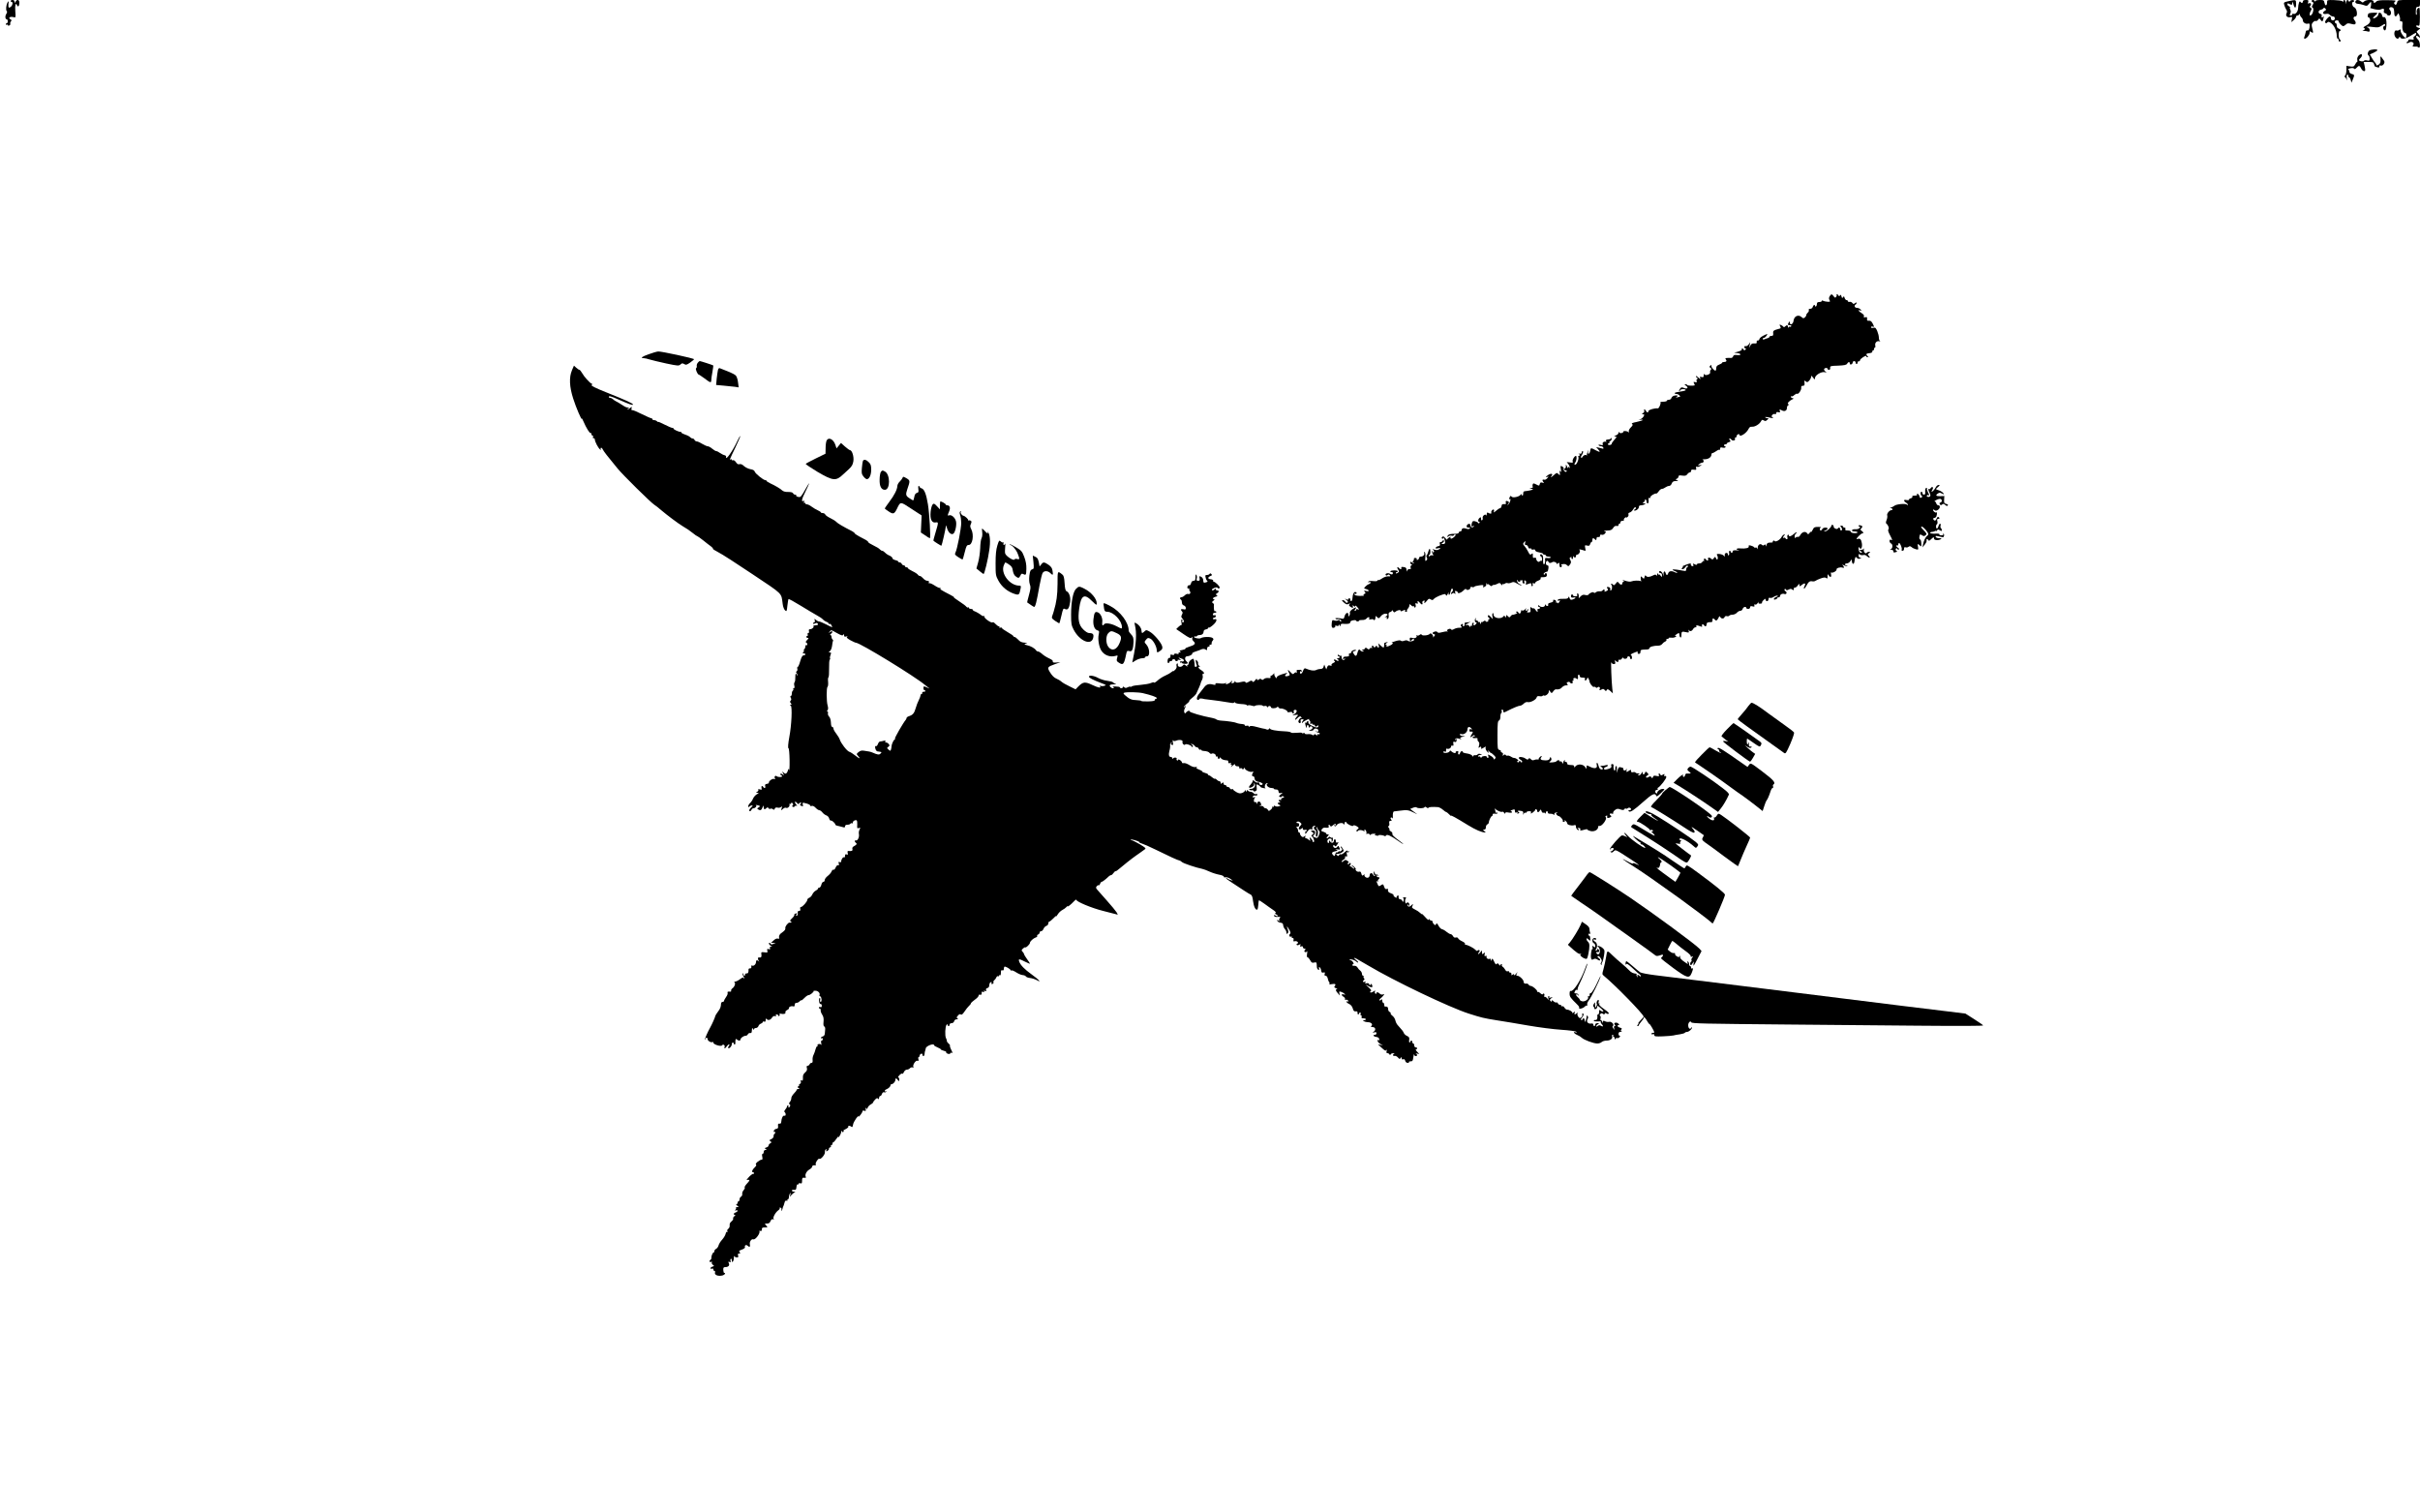 <?xml version="1.0" standalone="no"?>
<!DOCTYPE svg PUBLIC "-//W3C//DTD SVG 20010904//EN"
 "http://www.w3.org/TR/2001/REC-SVG-20010904/DTD/svg10.dtd">
<svg version="1.0" xmlns="http://www.w3.org/2000/svg"
 width="2500pt" height="1562pt" viewBox="0 0 2500 1562"
 preserveAspectRatio="xMidYMid meet">
<g transform="translate(0,1562) scale(0.1,-0.1)"
fill="#000000" stroke="none">
<path d="M110 15610 c0 -5 5 -10 10 -10 15 0 12 -29 -4 -46 -24 -23 -32 -16
-29 24 4 33 3 35 -9 17 -15 -25 -20 -82 -8 -90 6 -4 3 -16 -5 -29 -15 -23 -11
-56 6 -56 5 0 9 -9 9 -20 0 -11 -4 -20 -10 -20 -5 0 -10 -5 -10 -11 0 -5 4 -7
10 -4 5 3 10 2 10 -4 0 -6 7 -8 16 -4 8 3 13 11 10 18 -2 7 1 18 7 24 9 9 8
15 -7 23 -25 14 -1 30 33 21 24 -6 24 -6 19 61 -5 62 5 96 18 62 9 -24 24 -9
24 25 0 33 -23 40 -39 12 -10 -17 -10 -17 -11 0 0 10 -8 17 -20 17 -11 0 -20
-4 -20 -10z"/>
<path d="M23638 15607 c-44 -10 -47 -12 -41 -36 3 -14 13 -36 20 -48 11 -16
12 -27 4 -41 -13 -25 9 -47 40 -39 19 5 21 2 15 -23 l-5 -29 24 21 c14 12 25
28 25 35 0 7 6 13 14 13 8 0 17 6 19 13 4 7 6 6 6 -4 1 -9 8 -22 16 -29 8 -7
15 -21 15 -31 0 -22 32 -41 54 -33 12 5 16 0 16 -19 0 -37 -10 -56 -25 -51 -8
3 -14 -5 -17 -23 -3 -15 -9 -36 -13 -45 -4 -11 -3 -18 4 -18 19 0 51 39 51 61
0 18 2 19 15 9 22 -18 25 -10 12 37 -9 37 -8 45 7 62 10 11 23 18 29 14 5 -3
16 2 24 12 13 18 13 18 27 -1 17 -23 22 -19 30 21 3 17 3 24 0 18 -8 -19 -27
-16 -20 3 4 11 -1 18 -14 21 -26 7 -22 36 5 42 11 2 23 8 27 15 5 8 11 7 20
-2 11 -11 10 -15 -4 -23 -30 -17 -22 -39 10 -33 19 4 32 1 41 -10 8 -9 22 -16
32 -16 12 0 19 -7 19 -20 0 -13 -7 -20 -20 -20 -13 0 -20 7 -20 20 0 11 -5 20
-11 20 -14 0 -48 -41 -49 -57 0 -15 16 -17 24 -4 11 18 55 -14 75 -55 12 -23
21 -58 21 -78 0 -20 5 -36 10 -36 6 0 10 -7 10 -15 0 -8 5 -15 10 -15 6 0 10
4 10 9 0 6 -4 13 -10 16 -5 3 -10 24 -10 46 0 21 5 39 10 39 18 0 11 18 -10
25 -13 4 -20 15 -20 31 0 13 -4 24 -10 24 -5 0 -10 7 -10 15 0 8 9 15 20 15
11 0 20 -4 20 -10 0 -15 33 -50 47 -50 6 0 19 8 28 17 14 14 24 15 56 6 31 -8
39 -7 44 5 3 8 -2 23 -11 33 -17 18 -12 39 9 39 28 0 16 86 -13 95 -21 7 -29
55 -10 55 6 0 10 5 10 10 0 14 -37 12 -44 -2 -5 -10 -7 -10 -12 0 -9 19 -22
14 -27 -10 l-4 -23 -2 23 c-1 22 -21 32 -21 11 0 -8 -4 -8 -12 -2 -7 6 -46 11
-85 12 -72 2 -73 2 -73 -23 0 -37 -19 -42 -26 -7 -6 29 -10 31 -49 31 -25 0
-45 -5 -48 -12 -4 -10 -6 -10 -6 0 -1 6 -8 12 -16 12 -18 0 -20 -17 -2 -23 9
-3 9 -9 -2 -28 -10 -16 -10 -24 -2 -27 22 -7 2 -82 -23 -82 -10 0 -7 29 7 50
10 17 9 22 -2 30 -12 7 -12 11 -2 23 14 17 -1 33 -20 21 -8 -4 -9 0 -4 15 5
18 2 21 -24 21 -21 0 -31 -5 -31 -15 0 -18 -16 -20 -26 -3 -9 15 -21 -21 -23
-66 -1 -35 -27 -67 -47 -59 -8 3 -14 0 -14 -6 0 -6 -7 -11 -15 -11 -13 0 -14
4 -5 20 7 14 7 26 1 39 -6 10 -8 21 -4 24 3 4 -2 9 -11 13 -9 3 -16 13 -16 20
0 11 4 12 19 4 28 -14 31 -13 32 13 1 15 4 10 11 -15 13 -50 28 -48 28 2 0 45
0 45 -82 27z"/>
<path d="M24335 15610 c-10 -15 4 -30 27 -30 12 0 37 -6 56 -12 31 -12 36 -11
52 10 10 12 20 22 22 22 8 0 2 -60 -7 -61 -5 0 13 -6 40 -13 28 -7 57 -9 67
-4 29 14 41 9 35 -13 -4 -15 0 -23 14 -26 10 -3 19 -9 19 -14 0 -5 9 -9 20 -9
23 0 28 38 8 58 -16 16 3 35 25 26 16 -6 19 -15 22 -69 2 -28 18 -32 31 -7 10
20 11 19 21 -9 7 -17 9 -37 6 -45 -3 -9 1 -14 12 -14 14 0 16 -7 13 -37 -5
-43 9 -83 29 -83 7 0 13 -11 13 -25 0 -14 -4 -25 -8 -25 -16 0 -52 50 -52 71
0 17 -3 19 -14 10 -7 -6 -20 -9 -28 -6 -11 4 -18 -2 -22 -19 -10 -42 32 -89
48 -53 5 10 7 10 12 0 10 -22 58 -14 107 17 26 17 50 30 52 30 13 0 3 -29 -11
-34 -10 -4 -14 -12 -10 -22 5 -13 1 -15 -24 -12 -20 3 -30 0 -30 -8 0 -7 -6
-14 -12 -17 -7 -2 -10 -7 -6 -11 3 -4 15 -2 26 5 27 17 59 -5 41 -27 -9 -11
-7 -14 7 -15 11 -1 23 -1 28 0 4 1 14 -3 20 -9 23 -18 19 60 -4 80 -20 17 -27
40 -12 40 4 0 13 -5 20 -12 21 -21 14 11 -7 34 -20 20 -20 21 2 38 l21 17 -22
7 c-12 4 -22 12 -22 17 0 6 8 8 19 4 17 -5 19 1 20 90 1 52 -2 95 -7 95 -17 0
-31 -26 -26 -47 3 -11 2 -23 -3 -26 -7 -4 -8 17 -4 68 0 8 10 15 21 15 16 0
20 7 20 35 l0 35 -115 0 c-114 0 -115 0 -121 -25 -7 -27 -18 -32 -30 -13 -4 6
0 16 10 23 13 10 -3 12 -83 13 -75 1 -103 -3 -112 -14 -15 -18 -29 -18 -29 1
0 21 -76 20 -97 0 -14 -14 -17 -14 -32 0 -20 17 -47 20 -56 5z"/>
<path d="M24473 15483 c-15 -5 -18 -43 -4 -43 5 0 11 -6 14 -14 11 -27 -5 -53
-41 -71 -20 -10 -31 -20 -24 -22 18 -7 15 -21 -5 -26 -12 -3 -8 -5 9 -6 14 0
33 -4 42 -7 11 -4 16 0 16 14 0 11 -7 23 -16 26 -31 12 -9 15 50 7 51 -7 62
-5 92 15 26 18 34 20 34 9 0 -8 -4 -15 -10 -15 -15 0 -12 -37 4 -43 10 -4 15
8 19 46 5 56 -8 98 -28 90 -8 -3 -15 5 -17 19 -4 27 -38 38 -38 12 0 -19 -28
-43 -50 -43 -10 0 -6 8 13 24 15 13 27 27 27 30 0 6 -70 5 -87 -2z"/>
<path d="M24473 15095 c-16 -17 -17 -41 -3 -50 6 -3 10 -17 10 -31 0 -21 -3
-24 -26 -18 -15 4 -29 2 -33 -4 -7 -12 -51 -5 -51 8 0 4 7 13 15 20 16 13 21
40 8 40 -23 -1 -45 -31 -41 -55 3 -14 2 -25 -2 -25 -4 0 -13 -12 -20 -26 -13
-23 -19 -25 -52 -20 l-38 6 0 -43 c0 -24 -6 -49 -12 -55 -9 -9 -10 -15 -2 -20
7 -4 14 -16 17 -27 4 -11 4 -3 1 18 -3 22 -1 37 6 37 5 0 10 -7 10 -15 0 -8 4
-15 9 -15 5 0 12 -12 16 -27 l7 -28 14 34 c19 45 18 50 -11 57 -15 4 -25 13
-25 24 0 10 -6 20 -12 23 -7 2 2 7 21 12 22 4 36 3 40 -4 5 -8 13 -5 26 9 24
26 31 25 47 -7 14 -30 44 -38 42 -13 -1 8 -4 30 -8 48 l-8 32 51 0 c46 0 51
-2 57 -25 3 -14 10 -25 14 -25 5 0 15 -3 24 -6 10 -4 16 -1 16 10 0 10 6 13
15 9 21 -7 46 27 35 47 -5 8 -16 24 -25 35 -15 19 -15 18 -13 -19 2 -31 -2
-42 -20 -54 -13 -8 -22 -10 -22 -4 0 6 -6 17 -13 24 -7 7 -22 29 -34 49 l-21
37 39 17 c21 10 39 22 39 27 0 14 -74 8 -87 -7z"/>
<path d="M18902 12560 c-9 -15 -10 -26 -2 -40 9 -17 7 -19 -22 -17 -18 1 -39
6 -45 10 -8 5 -13 4 -13 -2 0 -6 -11 -11 -25 -11 -18 0 -25 -5 -25 -19 0 -11
-4 -23 -10 -26 -5 -3 -10 -1 -10 4 0 19 -17 12 -23 -9 -3 -12 -14 -20 -26 -20
-13 0 -19 -5 -15 -13 3 -8 -2 -20 -11 -27 -8 -7 -15 -18 -15 -25 0 -7 -7 -18
-15 -25 -13 -10 -19 -10 -33 4 -35 31 -78 10 -84 -39 -3 -34 -38 -50 -38 -18
0 15 -2 16 -10 3 -15 -23 -12 -30 11 -30 11 0 17 -5 14 -10 -4 -6 -10 -8 -15
-5 -4 3 -11 -1 -13 -7 -3 -8 -6 -6 -6 5 -1 20 -12 22 -29 5 -9 -9 -15 -10 -20
-2 -4 6 -15 13 -25 17 -15 6 -16 4 -7 -13 8 -15 8 -21 -2 -24 -67 -18 -73 -22
-70 -49 2 -21 -1 -27 -18 -27 -11 0 -20 -4 -20 -9 0 -5 -8 -11 -17 -14 -10 -2
-26 -8 -35 -12 -11 -4 -18 -3 -18 4 0 6 6 11 13 11 7 0 18 10 26 21 11 18 11
21 -1 16 -46 -20 -68 -34 -72 -50 -2 -10 -10 -16 -18 -15 -8 2 -12 -4 -10 -15
2 -14 -3 -17 -24 -15 -21 2 -31 -3 -42 -22 l-14 -25 7 30 6 30 -16 -23 c-10
-13 -23 -21 -31 -18 -8 3 -14 -1 -14 -9 0 -8 5 -15 12 -15 9 0 8 -3 -1 -12
-11 -10 -14 -10 -18 0 -3 6 -9 12 -14 12 -6 0 -8 -4 -4 -10 3 -5 -14 -15 -37
-22 l-43 -12 33 -4 c17 -2 32 -8 32 -14 0 -6 -15 -8 -35 -6 -27 3 -36 0 -41
-14 -3 -10 -13 -17 -22 -16 -9 1 -28 0 -41 0 -18 -2 -21 -5 -12 -15 13 -16 5
-27 -21 -27 -10 0 -18 -4 -18 -8 0 -4 -13 -13 -30 -19 -23 -9 -30 -18 -30 -37
0 -30 -11 -33 -33 -8 -15 16 -17 21 -17 39 0 4 -6 1 -12 -5 -10 -10 -10 -15 2
-22 11 -7 12 -12 3 -21 -6 -6 -9 -18 -6 -25 7 -19 -47 -40 -59 -22 -5 9 -8 6
-8 -10 0 -19 -4 -22 -22 -17 -17 6 -20 4 -14 -11 6 -15 2 -14 -18 5 -15 14
-26 20 -26 14 0 -6 6 -14 13 -17 9 -5 9 -7 0 -12 -7 -3 -9 -12 -6 -21 5 -13 2
-15 -15 -11 -19 5 -20 3 -11 -13 5 -10 8 -20 7 -20 -13 -6 -78 -4 -78 3 0 4
-8 8 -17 8 -14 0 -13 -3 6 -16 29 -21 9 -37 -26 -21 -19 8 -26 7 -37 -9 -8
-10 -12 -21 -9 -24 3 -3 8 1 10 8 5 14 49 17 57 3 3 -5 -21 -12 -54 -16 -33
-4 -60 -11 -60 -16 0 -5 8 -9 19 -9 10 0 24 -7 31 -15 8 -9 8 -15 2 -15 -6 0
-19 -3 -29 -6 -15 -5 -15 -4 -3 5 20 14 10 20 -22 14 -14 -3 -28 -13 -31 -24
-3 -11 -14 -19 -26 -19 -12 0 -21 -4 -21 -10 0 -5 -17 -10 -37 -10 -20 0 -34
-3 -30 -6 9 -9 -14 -65 -27 -63 -29 5 -96 -15 -96 -27 0 -19 -19 -18 -26 1 -4
8 -10 15 -16 15 -5 0 -6 -5 -2 -12 4 -6 -1 -17 -11 -25 -17 -12 -17 -13 -2
-13 15 0 16 -4 7 -21 -6 -11 -21 -25 -33 -30 l-22 -10 23 5 c12 2 22 1 22 -3
0 -4 -28 -13 -62 -20 -42 -8 -57 -15 -48 -21 11 -7 9 -14 -12 -35 -16 -16 -25
-33 -21 -43 3 -10 2 -13 -4 -7 -10 13 -53 17 -53 5 0 -14 -33 -21 -42 -8 -6
10 -8 9 -8 -4 0 -9 -12 -21 -27 -26 -18 -7 -22 -11 -10 -11 22 -1 22 -5 -8
-37 -14 -15 -25 -32 -25 -38 0 -7 -9 -12 -20 -13 -11 -1 -20 2 -20 8 0 5 5 9
11 9 5 0 8 4 5 9 -3 5 1 11 9 15 8 3 15 13 14 23 0 11 -3 13 -6 6 -2 -7 -16
-13 -29 -13 -23 0 -33 -13 -16 -23 4 -2 1 -2 -5 -1 -23 6 -42 -7 -36 -23 5
-13 1 -15 -21 -9 -18 4 -25 3 -21 -4 3 -5 14 -10 25 -10 10 0 20 -7 23 -14 4
-9 1 -13 -6 -11 -7 2 -25 6 -40 10 l-28 6 20 -22 c29 -31 20 -34 -25 -10 -49
27 -52 26 -56 -6 -2 -14 -8 -28 -15 -30 -7 -3 -10 4 -7 19 l5 23 -10 -23 c-6
-12 -9 -28 -7 -35 1 -6 1 -9 -1 -4 -8 13 -32 7 -42 -10 -5 -10 -13 -15 -17
-11 -4 4 -2 13 3 20 16 21 23 48 13 48 -6 0 -10 -7 -10 -15 0 -10 -7 -14 -22
-12 -13 2 -17 2 -10 0 15 -5 16 -23 1 -23 -5 0 -7 -5 -4 -10 10 -16 -15 -80
-31 -80 -13 0 -12 3 0 23 14 21 18 67 6 67 -15 0 -39 -41 -33 -56 5 -15 1 -16
-32 -11 -31 5 -35 4 -22 -6 8 -7 18 -23 22 -37 4 -17 3 -21 -3 -11 -8 11 -10
11 -15 0 -4 -10 -6 -9 -6 3 -1 9 -5 20 -11 23 -5 3 -7 0 -4 -8 3 -8 1 -18 -5
-22 -16 -9 -13 -25 5 -25 8 0 12 -5 9 -10 -9 -15 -37 9 -31 26 3 8 -4 19 -15
25 -19 10 -20 8 -14 -28 5 -30 4 -35 -5 -23 -9 12 -11 10 -7 -12 5 -32 4 -33
-16 -13 -13 12 -18 11 -41 -10 -29 -27 -46 -34 -27 -11 19 22 -5 29 -34 10
-29 -19 -33 -29 -8 -20 15 6 14 4 -2 -14 -10 -11 -24 -19 -31 -16 -19 7 -25
-5 -11 -22 10 -13 9 -14 -9 -8 -17 5 -23 2 -27 -14 -5 -20 -7 -21 -36 -5 -28
14 -32 14 -37 1 -3 -8 -3 -20 1 -26 3 -6 -4 -10 -17 -11 -23 -1 -23 -1 2 -8
24 -7 24 -8 -10 -16 -19 -4 -44 -9 -55 -9 -14 -1 -20 -8 -19 -23 0 -13 -3 -23
-8 -23 -4 0 -8 5 -8 12 0 7 -5 5 -12 -4 -17 -22 -83 -34 -93 -18 -6 9 -10 9
-16 -1 -11 -18 -11 -32 0 -25 15 10 -1 -43 -18 -56 -14 -12 -15 -11 -2 5 13
16 13 20 1 27 -18 11 -31 3 -23 -15 4 -11 -1 -14 -18 -13 -18 2 -25 -3 -27
-19 -2 -13 -9 -23 -15 -23 -7 0 -25 -12 -42 -27 -17 -16 -26 -21 -23 -11 4 9
4 19 1 22 -10 10 -32 -14 -27 -29 6 -14 -12 -15 -33 -2 -9 6 -13 1 -14 -15 0
-13 -3 -18 -6 -11 -7 19 -41 -7 -36 -27 3 -10 0 -21 -6 -24 -7 -5 -11 1 -11
15 0 18 -2 19 -15 9 -17 -14 -20 -40 -4 -40 5 0 7 -5 3 -11 -4 -7 -9 -8 -13
-1 -3 6 -18 13 -32 17 -22 5 -27 2 -33 -17 -9 -36 -7 -41 12 -33 13 5 14 3 5
-6 -14 -14 -33 -4 -33 17 0 21 -34 13 -38 -9 -3 -12 3 -17 19 -17 16 0 20 -3
13 -10 -7 -7 -20 -7 -35 -2 -29 11 -49 5 -49 -14 0 -8 -7 -14 -15 -14 -8 0
-15 -6 -15 -12 0 -9 -16 -13 -47 -13 -27 1 -54 -5 -60 -11 -18 -18 -16 -29 2
-14 8 7 22 9 32 6 9 -4 20 -1 24 6 4 7 11 9 16 5 9 -10 -38 -48 -49 -41 -5 3
-6 10 -2 15 3 6 -3 5 -15 -3 -12 -7 -21 -17 -21 -22 0 -4 -9 2 -19 15 -15 18
-22 21 -31 13 -8 -8 -9 -14 -1 -18 6 -4 11 -1 12 6 1 18 17 -22 18 -44 1 -12
-6 -18 -21 -18 -21 0 -21 0 -2 14 11 8 15 18 10 23 -5 4 -11 2 -13 -4 -3 -7
-11 -13 -20 -13 -10 0 -12 -6 -8 -19 4 -15 0 -20 -16 -23 -12 -2 -24 -9 -27
-16 -3 -9 3 -11 22 -6 32 8 34 -3 4 -15 -14 -5 -31 -4 -43 2 -18 9 -18 8 -7
-5 9 -11 10 -18 2 -23 -5 -3 -10 -1 -10 6 0 7 -3 10 -6 7 -3 -4 0 -16 6 -29
10 -18 10 -21 -3 -16 -8 3 -20 0 -26 -6 -8 -8 -11 -8 -11 1 0 7 4 12 8 12 5 0
9 14 9 30 0 39 -13 39 -22 0 -4 -16 -11 -32 -16 -35 -5 -4 -5 -13 1 -25 7 -13
6 -21 -5 -30 -12 -10 -13 -5 -10 34 3 27 0 48 -7 52 -7 5 -9 2 -5 -8 7 -19
-11 -38 -35 -38 -10 0 -18 -6 -18 -14 0 -8 -7 -16 -14 -19 -9 -4 -13 -1 -10 6
3 8 -4 13 -15 13 -11 0 -17 -4 -14 -9 2 -4 -1 -14 -7 -22 -10 -12 -10 -15 0
-15 8 0 10 -3 7 -6 -4 -4 -13 -1 -22 6 -12 10 -15 10 -15 -4 0 -9 6 -16 13
-16 8 0 8 -3 -2 -9 -8 -5 -11 -16 -8 -25 4 -9 3 -15 -1 -15 -20 3 -31 -3 -35
-18 -3 -12 -5 -9 -6 8 -1 21 -7 28 -30 31 -21 3 -28 1 -24 -9 6 -15 -13 -18
-22 -3 -3 6 -11 10 -17 10 -6 0 -4 -10 5 -23 14 -21 13 -24 -4 -35 -12 -8 -19
-8 -19 -2 0 5 5 10 10 10 6 0 10 4 10 9 0 5 -16 9 -35 9 -19 0 -38 -4 -41 -9
-3 -5 2 -9 10 -9 9 0 16 -4 16 -8 0 -17 -12 -21 -30 -10 -20 13 -54 3 -45 -12
5 -8 11 -8 20 0 9 7 15 7 23 -3 9 -10 5 -13 -18 -11 -16 1 -43 -8 -63 -22 -19
-13 -37 -20 -41 -17 -3 4 -6 2 -6 -4 0 -7 -17 -9 -44 -6 -26 3 -46 1 -50 -6
-5 -7 -1 -9 8 -5 9 3 16 1 16 -4 0 -6 -8 -13 -19 -17 -10 -3 -26 -14 -36 -25
-17 -18 -16 -19 9 -26 14 -3 26 -11 26 -16 0 -6 -11 -7 -27 -3 -23 5 -25 4
-14 -9 11 -13 10 -17 -4 -22 -12 -5 -13 -9 -5 -14 7 -4 -11 -7 -41 -6 -35 1
-54 6 -57 15 -3 8 0 11 6 7 6 -3 13 -2 16 3 3 5 0 11 -8 14 -19 7 -32 -20 -35
-70 -1 -25 -21 -32 -21 -8 0 8 -4 15 -10 15 -5 0 -10 -5 -10 -10 0 -7 -7 -7
-22 0 -22 11 -22 11 1 -8 18 -14 20 -21 11 -27 -8 -5 -16 -1 -22 9 -5 9 -17
16 -26 16 -13 0 -10 -6 12 -25 23 -20 32 -23 50 -13 17 8 19 8 9 -2 -10 -11
-9 -16 5 -26 24 -18 35 -17 28 2 -5 14 -4 15 9 4 12 -10 15 -10 15 0 0 7 9 3
20 -10 24 -28 25 -31 5 -24 -8 4 -15 1 -15 -5 0 -6 -5 -11 -11 -11 -8 0 -7 5
1 15 21 25 6 26 -28 2 -18 -13 -30 -28 -27 -37 3 -8 0 -22 -5 -30 -8 -12 -10
-11 -10 8 0 38 -33 20 -42 -23 -2 -11 -10 -19 -16 -17 -47 9 -82 10 -76 1 3
-6 15 -9 25 -6 10 3 23 -1 30 -9 8 -10 8 -14 0 -14 -6 0 -11 5 -11 10 0 7 -6
8 -17 1 -10 -5 -26 -5 -39 -1 -20 8 -22 5 -26 -26 -5 -42 3 -57 25 -48 9 3 14
11 11 16 -4 6 2 8 15 3 14 -4 21 -2 21 7 0 10 3 9 10 -2 8 -13 10 -13 10 2 0
13 8 16 37 13 45 -3 63 3 63 20 0 7 14 15 30 17 17 3 30 1 30 -4 0 -4 7 -8 15
-8 8 0 15 4 15 8 0 5 14 8 31 7 20 -1 38 5 47 16 16 19 37 16 26 -3 -5 -7 2
-9 20 -6 14 3 26 1 26 -4 0 -5 5 -6 10 -3 6 3 10 15 10 26 0 19 1 19 17 3 16
-15 18 -15 38 10 20 25 54 34 69 19 3 -4 -4 -13 -16 -21 -16 -9 -17 -12 -4 -8
13 5 17 2 13 -8 -4 -10 -1 -13 8 -10 9 4 13 17 11 36 -3 23 1 32 15 35 11 3
19 10 19 17 0 6 5 3 11 -7 9 -15 13 -16 26 -6 19 17 53 22 53 9 0 -7 6 -7 19
0 25 13 34 13 26 0 -3 -5 1 -10 10 -10 9 0 14 4 10 9 -3 5 2 16 10 24 8 9 15
23 15 33 0 16 1 16 18 1 10 -10 22 -14 25 -10 4 3 7 1 7 -6 0 -7 5 -9 10 -6 6
4 8 16 4 27 -5 17 -3 20 11 14 13 -4 16 -2 11 9 -8 21 7 19 24 -4 15 -21 32
-19 24 3 -3 7 2 16 12 20 12 4 15 2 10 -9 -8 -23 4 -18 26 10 16 21 22 23 38
13 16 -10 22 -9 32 4 7 9 37 26 66 37 47 17 54 18 59 4 5 -12 9 -8 20 13 7 16
11 21 9 12 -3 -10 -1 -20 3 -23 5 -2 12 11 15 30 4 19 11 35 16 35 13 0 13
-27 0 -35 -5 -3 -10 -11 -10 -17 0 -7 4 -7 13 1 10 8 17 7 25 -1 8 -8 9 -5 5
11 -4 17 -2 20 11 15 9 -3 16 -10 16 -14 0 -16 36 -4 59 20 14 15 25 20 27 14
7 -17 44 -5 44 13 0 10 6 13 17 9 9 -4 19 -3 22 2 3 5 27 12 53 15 41 6 46 4
41 -9 -5 -14 -3 -15 15 -5 14 7 19 17 16 29 -5 14 -4 15 5 2 6 -8 11 -11 11
-6 0 5 9 1 19 -8 13 -12 21 -14 26 -6 3 6 12 9 18 8 7 -1 23 4 36 11 21 12 26
11 38 -5 9 -12 13 -13 13 -4 0 7 3 10 7 7 3 -4 12 -2 19 4 8 6 21 9 29 5 8 -3
26 -1 39 6 20 9 31 7 61 -12 20 -12 38 -20 41 -17 3 3 -3 8 -14 11 -20 7 -37
34 -27 44 3 3 5 0 5 -6 0 -7 7 -12 15 -12 8 0 13 6 11 13 -1 6 -1 9 1 4 3 -4
9 -4 15 -1 5 3 8 -2 6 -11 -2 -10 3 -20 11 -23 10 -3 12 1 9 16 -4 15 -2 19 8
15 9 -3 12 -13 9 -24 -7 -22 -5 -22 29 -9 23 8 26 7 26 -11 0 -11 4 -18 10
-14 5 3 7 12 3 20 -4 11 -1 13 11 9 9 -3 16 -1 16 5 0 7 14 17 31 23 17 6 28
16 25 23 -2 7 1 12 7 12 44 -1 57 4 57 23 0 11 -4 20 -10 20 -5 0 -10 -5 -10
-11 0 -5 -5 -7 -11 -3 -11 7 15 28 35 29 5 0 10 15 12 33 3 23 0 32 -11 32
-17 0 -21 35 -5 45 6 3 13 0 16 -8 6 -15 20 -17 41 -4 14 9 43 -1 43 -15 0 -6
6 -5 15 2 13 11 15 8 15 -14 0 -26 13 -35 24 -17 4 5 0 11 -6 13 -7 3 0 7 15
10 18 4 34 0 44 -10 14 -14 17 -14 29 3 17 22 17 30 4 55 -7 13 -6 19 6 24 8
3 12 2 9 -3 -3 -5 -1 -12 5 -16 6 -3 10 4 11 17 0 13 3 17 6 11 7 -18 23 -16
23 2 0 8 5 15 11 15 20 0 39 33 27 47 -7 9 -2 10 24 3 18 -6 35 -10 37 -10 2
0 1 14 -3 30 -5 28 -4 30 20 24 20 -5 26 -2 31 15 3 11 9 21 14 21 5 0 9 9 9
20 0 23 10 26 28 8 12 -12 13 -11 16 15 1 6 9 11 19 9 10 -2 17 4 17 14 0 11
5 14 16 10 8 -3 22 0 30 8 18 19 18 24 -3 29 -10 3 3 5 28 6 39 1 50 6 64 27
11 18 23 24 36 21 12 -3 19 0 19 9 0 8 5 14 10 14 6 0 10 7 10 15 0 8 9 15 21
15 11 0 18 4 15 9 -3 5 1 14 9 21 8 7 15 9 15 5 0 -4 6 -2 14 5 8 6 12 18 9
26 -4 10 2 17 14 20 11 3 26 17 33 30 8 13 17 24 22 24 13 0 9 -18 -4 -23 -7
-2 -11 -7 -8 -9 11 -12 50 13 50 32 0 14 7 20 23 20 12 0 29 5 37 10 12 8 12
10 -5 10 -19 1 -19 2 -3 14 10 7 15 16 11 19 -3 4 -1 7 5 7 7 0 12 -9 12 -20
0 -11 5 -20 10 -20 11 0 14 13 10 44 -1 11 3 15 9 12 6 -4 11 0 11 9 0 14 45
40 62 37 4 -1 15 9 24 23 9 14 24 25 33 25 9 0 25 7 35 15 11 8 28 15 38 15
11 0 23 11 28 25 7 19 17 25 42 26 27 0 29 2 13 9 -18 7 -19 8 -2 15 9 4 17
14 17 22 0 12 8 15 39 10 30 -4 41 -1 52 14 7 11 19 19 26 19 7 0 13 7 13 16
0 12 7 15 29 12 24 -4 27 -1 23 16 -4 14 -1 18 9 14 8 -3 24 1 34 9 19 14 19
15 -5 8 -22 -7 -23 -6 -8 9 9 9 24 16 32 16 18 0 22 26 5 32 -7 2 4 4 23 4 37
0 68 22 68 48 0 9 5 16 11 16 6 0 23 9 39 20 15 11 30 17 34 13 3 -3 6 2 6 11
0 14 5 17 24 12 14 -3 28 -2 31 4 3 5 1 10 -4 10 -6 0 -11 5 -11 10 0 6 7 10
15 10 8 0 15 4 15 9 0 5 10 11 22 14 18 5 19 8 8 21 -8 10 -8 16 -2 16 6 0 14
-4 17 -10 10 -17 45 -12 39 5 -4 8 -1 15 5 15 6 0 11 6 11 14 0 8 7 16 15 20
8 3 15 1 15 -4 0 -31 71 13 93 58 9 19 19 26 36 24 29 -3 76 25 92 54 10 19
15 21 30 11 15 -9 22 -8 36 6 16 15 16 17 1 17 -9 0 -19 4 -22 9 -4 5 10 5 32
0 48 -11 61 -11 43 0 -12 8 -12 12 -2 25 7 8 19 12 27 9 8 -3 14 1 14 10 0 11
6 13 22 9 17 -4 20 -2 15 11 -7 20 -3 21 23 7 26 -14 50 -2 50 25 0 13 6 26
13 29 9 5 9 7 0 12 -14 6 12 35 43 49 17 7 17 8 2 12 -10 3 -18 9 -18 14 0 6
4 8 8 5 5 -3 18 3 29 14 12 10 24 16 27 13 11 -12 47 37 44 60 -2 16 2 22 17
22 16 0 19 6 17 30 -4 26 -2 28 12 16 14 -12 19 -11 36 7 11 12 20 29 20 39 0
15 4 14 20 -7 18 -23 20 -23 20 -5 0 29 65 68 99 61 24 -6 25 -5 7 8 -10 8
-15 19 -11 25 8 14 35 14 35 1 0 -5 7 -10 15 -10 9 0 14 8 12 20 -2 19 5 21
82 23 65 3 85 7 93 20 11 21 28 22 28 2 0 -9 6 -12 15 -9 8 4 15 12 15 20 0 8
7 14 15 14 8 0 15 -7 15 -15 0 -8 5 -15 10 -15 6 0 10 7 10 15 0 8 5 14 12 13
7 -2 12 3 13 10 0 16 65 58 65 43 0 -6 5 -11 12 -11 9 0 9 3 0 12 -19 19 -14
27 21 30 19 2 31 8 29 16 -1 6 2 12 8 12 6 0 10 7 10 15 0 8 4 15 9 15 5 0 7
9 4 20 -7 27 15 52 41 45 12 -3 15 -2 9 1 -7 3 -13 20 -13 36 0 17 -8 48 -17
69 -14 32 -20 38 -40 33 -15 -4 -23 -2 -23 6 0 7 7 10 15 6 19 -7 19 -2 0 34
-11 21 -22 29 -38 27 -17 -2 -21 2 -19 20 2 17 -1 20 -18 16 -15 -4 -19 -2
-14 10 3 10 -5 21 -25 33 -33 20 -42 38 -13 27 15 -6 15 -5 3 10 -7 9 -24 17
-37 17 -24 0 -33 23 -14 35 6 3 10 11 10 17 0 6 -6 5 -16 -3 -14 -11 -18 -11
-28 2 -6 8 -19 13 -28 11 -10 -2 -18 1 -18 7 0 6 -6 11 -14 11 -7 0 -16 10
-20 23 -5 18 -8 20 -16 7 -8 -12 -11 -11 -16 8 -5 18 -9 21 -16 10 -7 -10 -11
-10 -15 0 -2 6 -10 12 -15 12 -6 0 -8 -3 -5 -7 4 -3 2 -12 -4 -20 -10 -11 -14
-10 -26 7 -18 25 -25 25 -41 0z m-3147 -2550 c-5 -15 -2 -20 10 -20 9 0 19 -9
22 -21 3 -12 11 -18 19 -15 8 3 14 0 14 -5 0 -6 9 -9 20 -6 13 3 20 0 20 -9 0
-8 16 -16 40 -20 22 -4 40 -10 40 -15 0 -5 7 -9 15 -9 8 0 15 -4 15 -10 0 -5
11 -10 25 -10 14 0 25 -4 25 -9 0 -5 -14 -8 -30 -6 -20 3 -30 0 -29 -8 4 -30
-2 -57 -11 -57 -7 0 -10 19 -9 46 2 31 -2 48 -12 54 -9 6 -15 5 -18 -2 -2 -7
1 -14 8 -16 6 -2 11 -15 11 -28 0 -14 -4 -23 -9 -19 -5 3 -13 1 -16 -5 -9 -14
-35 7 -35 27 0 10 -7 14 -18 11 -15 -4 -18 0 -17 24 1 20 -1 26 -9 18 -16 -16
-24 -12 -41 24 -9 18 -25 43 -36 55 -16 17 -18 24 -7 36 18 20 20 19 13 -5z"/>
<path d="M6703 11961 c-72 -25 -92 -41 -53 -41 10 0 39 -6 62 -14 24 -7 101
-26 171 -41 120 -25 129 -26 147 -10 15 14 21 14 38 4 18 -11 26 -9 61 15 23
16 41 32 41 35 0 9 -338 82 -370 80 -14 -1 -58 -13 -97 -28z"/>
<path d="M7209 11873 c-8 -9 -13 -24 -11 -34 2 -9 -1 -20 -7 -23 -10 -6 15
-66 28 -66 3 0 30 -18 60 -40 61 -46 68 -48 69 -17 0 12 5 51 12 86 6 34 10
64 8 66 -5 4 -131 45 -139 45 -3 0 -13 -7 -20 -17z"/>
<path d="M5909 11795 c-31 -71 -27 -169 12 -291 30 -95 88 -229 89 -209 1 6 9
-8 18 -30 27 -64 65 -125 74 -119 4 3 8 -2 8 -10 0 -9 5 -16 11 -16 6 0 9 -7
5 -15 -3 -8 0 -14 6 -12 7 1 12 -5 13 -13 0 -22 34 -87 53 -102 10 -8 13 -9 9
-1 -4 6 -3 14 1 17 5 3 14 -5 19 -17 9 -19 51 -74 153 -197 59 -72 347 -355
380 -375 10 -5 41 -30 70 -55 64 -54 176 -138 221 -165 56 -34 64 -39 106 -72
22 -18 44 -33 48 -33 3 0 30 -19 59 -42 30 -24 65 -52 80 -62 14 -10 24 -22
21 -25 -3 -3 22 -19 55 -36 34 -16 193 -119 354 -227 323 -216 295 -188 312
-310 3 -26 14 -54 24 -63 16 -15 18 -12 24 47 4 34 9 66 12 69 2 4 59 -27 127
-69 67 -41 142 -86 166 -99 25 -13 53 -32 62 -42 10 -11 27 -22 39 -26 11 -3
20 -11 20 -16 0 -6 4 -8 9 -4 6 3 15 -4 21 -15 14 -26 14 -26 -56 10 -32 16
-65 30 -73 30 -8 0 -22 7 -32 16 -16 15 -17 14 -12 -5 3 -12 1 -21 -6 -21 -6
0 -11 -5 -11 -10 0 -7 6 -7 19 -1 18 10 31 6 31 -11 0 -4 -12 -8 -27 -8 -14 0
-23 -3 -20 -7 10 -10 -13 -33 -33 -33 -13 0 -17 -6 -13 -20 3 -12 0 -20 -7
-20 -7 0 -10 -7 -6 -15 3 -8 1 -15 -4 -15 -6 0 -10 -4 -10 -10 0 -5 7 -10 15
-10 11 0 10 -5 -7 -22 -14 -14 -18 -23 -10 -26 7 -2 12 -10 12 -18 0 -9 -4
-12 -10 -9 -5 3 -10 -2 -10 -12 0 -11 -5 -24 -12 -31 -7 -7 -8 -12 -4 -12 5 0
3 -7 -4 -15 -10 -12 -10 -15 4 -15 9 0 16 -4 16 -10 0 -5 -8 -10 -17 -10 -13
0 -23 -16 -36 -60 -9 -33 -21 -60 -26 -60 -5 0 -7 -8 -4 -19 3 -10 0 -22 -7
-26 -8 -5 -8 -11 1 -21 6 -8 9 -17 5 -21 -3 -3 -6 -1 -6 5 0 7 -3 12 -8 12 -4
0 -7 -17 -6 -37 1 -21 -2 -43 -7 -50 -6 -6 -7 -23 -3 -37 4 -17 2 -26 -6 -26
-6 0 -9 -4 -5 -9 3 -5 1 -12 -5 -16 -5 -3 -10 -17 -10 -31 0 -13 -5 -24 -10
-24 -7 0 -7 -6 -1 -18 7 -13 7 -22 -1 -30 -8 -8 -8 -15 2 -27 10 -12 10 -15
-1 -15 -12 0 -12 -2 0 -9 17 -11 9 -201 -15 -326 -12 -65 -16 -115 -8 -115 5
0 10 -55 11 -123 1 -75 -2 -114 -7 -102 -8 18 -9 18 -9 2 -1 -10 -7 -24 -13
-31 -11 -12 -16 -11 -32 2 -18 16 -18 16 -6 -8 12 -23 12 -24 -4 -11 -9 8 -20
10 -24 6 -4 -4 -1 -10 6 -12 6 -3 12 -8 12 -12 0 -11 -43 -11 -56 0 -15 12
-29 -5 -18 -23 5 -8 2 -9 -10 -5 -16 7 -59 -25 -53 -40 1 -5 -8 -9 -21 -11
-17 -3 -21 -8 -17 -23 7 -20 -9 -27 -20 -9 -11 18 -23 10 -18 -11 5 -18 3 -20
-17 -14 -15 5 -20 4 -16 -3 4 -6 -2 -15 -11 -21 -17 -10 -17 -10 2 -11 17 -1
17 -3 -6 -15 -14 -8 -32 -28 -39 -44 -6 -16 -20 -37 -31 -47 -10 -9 -19 -24
-19 -33 0 -12 3 -12 12 -3 7 7 19 12 27 12 10 0 8 -6 -7 -19 -22 -19 -29 -41
-13 -41 5 0 11 7 15 15 3 8 12 15 19 15 21 0 42 27 25 33 -7 2 -2 2 12 0 34
-6 38 -13 16 -25 -15 -8 -16 -12 -5 -19 23 -15 35 -10 46 19 10 25 11 25 12 5
1 -26 11 -29 29 -11 10 10 15 10 21 -1 5 -7 14 -10 20 -6 7 4 18 2 25 -4 10
-9 15 -8 20 5 4 11 13 14 28 11 12 -4 28 -1 36 6 13 10 14 8 7 -13 -8 -25 -7
-25 13 -7 11 11 26 16 32 12 15 -9 42 15 36 32 -3 8 -2 12 3 8 5 -3 12 1 14 7
4 10 8 9 16 -2 7 -10 7 -17 -1 -21 -7 -4 -6 -9 2 -14 7 -4 16 -2 20 5 5 7 13
9 21 5 8 -5 5 1 -5 13 -11 12 -16 25 -13 29 4 4 13 -2 21 -12 9 -12 15 -15 20
-7 4 7 12 12 18 12 7 0 7 -5 -1 -14 -9 -11 -8 -15 5 -20 22 -9 23 -8 17 14 -4
16 -1 19 13 16 42 -9 64 -19 64 -28 0 -6 7 -7 16 -4 10 4 25 -3 40 -19 13 -14
30 -25 38 -25 8 0 23 -11 33 -24 10 -13 29 -26 41 -30 12 -4 25 -18 28 -32 4
-14 11 -23 18 -21 11 4 46 -29 46 -43 0 -4 16 -11 36 -14 19 -4 42 -10 50 -13
8 -3 14 1 14 11 0 10 9 16 24 16 14 0 28 5 31 10 4 6 11 8 16 5 5 -4 9 0 9 8
0 16 27 30 40 22 5 -3 7 -23 6 -45 -3 -36 -1 -40 16 -34 18 5 18 4 8 -16 -7
-12 -10 -33 -7 -47 6 -30 -13 -71 -31 -65 -14 4 -16 -14 -2 -23 16 -10 12 -21
-15 -35 -18 -9 -23 -19 -19 -32 5 -17 -8 -23 -43 -19 -7 1 -9 -7 -6 -20 5 -18
3 -21 -10 -16 -13 5 -17 1 -17 -14 0 -11 -3 -18 -7 -16 -13 8 -33 -19 -33 -44
0 -6 -7 -8 -16 -5 -12 5 -14 1 -9 -15 5 -16 3 -20 -6 -17 -8 3 -19 -7 -26 -24
-7 -16 -17 -27 -23 -23 -5 3 -14 -4 -19 -17 -5 -13 -23 -34 -40 -47 -17 -13
-31 -32 -31 -42 0 -11 -6 -19 -14 -19 -8 0 -17 -13 -21 -30 -4 -16 -13 -30
-21 -30 -8 0 -14 -5 -14 -10 0 -6 -10 -15 -23 -21 -12 -6 -28 -23 -35 -39 -7
-16 -22 -32 -33 -35 -10 -4 -19 -13 -19 -21 0 -18 -49 -74 -66 -74 -7 0 -10
-8 -7 -20 4 -14 0 -20 -11 -20 -9 0 -16 -6 -15 -12 3 -25 -1 -38 -12 -38 -8 0
-8 4 0 14 10 12 8 13 -8 9 -12 -3 -18 -9 -15 -14 3 -5 -7 -20 -23 -35 -22 -21
-25 -27 -13 -34 14 -9 7 -14 -13 -11 -15 2 -49 -41 -44 -58 3 -12 -7 -25 -29
-41 -31 -20 -40 -37 -35 -64 1 -5 -5 -6 -14 -2 -10 3 -27 -4 -43 -19 l-27 -25
25 -1 25 0 -25 -10 c-17 -7 -26 -7 -28 0 -2 6 -8 11 -13 11 -15 0 2 -29 19
-33 14 -4 14 -5 -2 -6 -12 -1 -16 -6 -12 -17 4 -12 1 -14 -13 -9 -16 5 -18 2
-14 -16 5 -20 3 -21 -30 -17 -33 4 -35 2 -31 -24 3 -26 -4 -33 -28 -29 -11 2
-10 -23 2 -37 7 -9 7 -9 -2 -2 -18 15 -28 12 -28 -9 0 -23 -25 -45 -40 -36 -7
4 -10 0 -8 -11 2 -13 -3 -19 -13 -18 -9 1 -16 -4 -16 -10 1 -33 -5 -44 -20
-42 -10 0 -17 -5 -16 -11 2 -7 -2 -13 -7 -13 -6 0 -10 8 -11 18 0 11 -2 12 -6
4 -3 -7 1 -19 7 -28 7 -8 10 -17 6 -21 -3 -3 -6 -1 -6 6 0 7 -14 1 -33 -13
-19 -15 -42 -26 -53 -27 -10 0 -14 -3 -8 -5 16 -7 5 -46 -18 -63 -11 -7 -17
-19 -15 -26 4 -8 -3 -11 -18 -9 -17 1 -22 -2 -18 -13 3 -8 -4 -27 -16 -43 -11
-16 -21 -34 -21 -40 0 -5 -7 -10 -15 -10 -8 0 -15 -8 -16 -17 -1 -36 -8 -53
-33 -86 -14 -19 -26 -38 -26 -42 0 -9 -34 -87 -53 -120 -31 -55 -57 -118 -53
-123 3 -3 6 0 6 6 0 7 5 12 10 12 6 0 10 -7 10 -15 0 -17 36 -39 50 -30 6 3
10 0 10 -7 0 -19 81 -43 90 -27 10 16 33 1 26 -17 -8 -21 7 -17 22 6 7 11 17
20 23 20 8 0 7 -5 -1 -15 -7 -9 -10 -18 -7 -22 10 -10 37 18 37 38 0 11 5 19
10 19 6 0 10 -4 10 -10 0 -5 4 -10 9 -10 5 0 9 6 8 12 -1 40 3 52 15 40 15
-15 38 -16 38 -1 0 16 31 38 53 39 10 0 20 7 23 15 4 9 14 14 23 13 9 -2 17 4
17 12 1 8 2 22 3 30 1 13 2 13 11 0 6 -10 10 -11 10 -2 0 6 9 12 19 12 11 0
22 9 26 19 3 11 15 23 26 26 10 4 19 11 19 17 0 5 7 8 15 4 11 -4 15 1 15 17
0 12 4 18 8 12 14 -19 40 -15 56 10 11 16 22 22 33 18 11 -4 14 -3 9 5 -4 7
-1 12 8 12 9 0 16 -5 16 -11 0 -5 5 -7 10 -4 6 4 7 11 4 17 -5 7 1 9 15 5 29
-7 51 1 45 16 -2 7 5 17 17 22 12 6 21 14 20 19 -4 14 22 26 42 20 12 -4 17 0
17 15 0 14 6 21 19 21 10 0 24 7 31 15 7 9 15 13 18 11 2 -3 17 8 32 24 16 17
35 30 44 30 16 0 58 35 51 42 -3 2 7 4 21 3 25 0 50 -27 40 -44 -3 -5 0 -11 8
-14 15 -6 19 -57 4 -57 -6 0 -8 9 -5 20 3 11 1 20 -5 20 -5 0 -8 -15 -6 -32 2
-20 8 -32 16 -30 6 1 12 -7 12 -18 0 -13 -5 -18 -15 -14 -8 4 -15 1 -15 -5 0
-6 5 -11 11 -11 5 0 9 -8 7 -17 -1 -10 6 -30 16 -45 13 -20 17 -40 14 -72 -3
-30 -1 -47 7 -50 7 -2 11 -15 10 -28 -1 -13 -3 -34 -4 -46 -1 -15 -9 -26 -21
-29 -11 -3 -20 -10 -20 -15 0 -5 4 -6 10 -3 5 3 10 -1 10 -9 0 -9 -5 -16 -11
-16 -7 0 -9 -10 -5 -27 4 -17 3 -23 -2 -15 -9 14 -45 5 -36 -9 3 -5 1 -9 -5
-9 -5 0 -12 -14 -16 -31 -4 -17 -13 -42 -20 -56 -8 -14 -12 -39 -10 -54 2 -20
-1 -29 -11 -29 -8 0 -17 -7 -20 -15 -4 -8 -12 -15 -20 -15 -10 0 -13 -7 -8
-24 4 -18 0 -30 -19 -46 -17 -15 -24 -30 -22 -54 1 -26 -2 -33 -14 -28 -10 4
-13 1 -8 -11 4 -10 0 -20 -11 -26 -9 -6 -12 -11 -7 -11 6 0 3 -5 -5 -10 -13
-9 -13 -11 0 -20 13 -8 12 -10 -2 -10 -10 0 -18 -4 -18 -10 0 -5 -13 -22 -28
-37 -15 -16 -28 -37 -27 -48 0 -11 -6 -29 -15 -39 -11 -14 -12 -20 -3 -23 13
-5 6 -33 -9 -33 -5 0 -6 5 -3 10 3 6 1 10 -4 10 -6 0 -11 -5 -11 -12 0 -6 -8
-20 -17 -30 -10 -12 -13 -22 -8 -26 16 -11 15 -44 0 -38 -16 6 -31 -22 -34
-64 -1 -14 -7 -20 -18 -18 -14 2 -17 -3 -15 -24 3 -21 -1 -27 -19 -30 -12 -2
-23 -11 -25 -21 -1 -9 2 -15 7 -11 5 3 9 1 9 -5 0 -5 -5 -13 -10 -16 -6 -4 -9
-13 -8 -22 2 -8 -6 -20 -17 -27 -11 -6 -22 -12 -25 -14 -2 -2 2 -7 10 -13 13
-8 13 -11 -2 -20 -10 -5 -18 -16 -18 -23 0 -8 -10 -16 -22 -20 -19 -5 -21 -8
-8 -16 13 -8 12 -10 -2 -10 -11 0 -18 -8 -18 -20 0 -11 -5 -20 -11 -20 -7 0
-8 -11 -4 -30 4 -20 3 -30 -5 -30 -22 0 -73 -42 -60 -50 7 -5 3 -15 -14 -31
-26 -24 -34 -49 -16 -49 6 0 10 -5 10 -11 0 -5 -4 -8 -8 -5 -4 2 -23 -11 -42
-30 -19 -20 -30 -35 -25 -34 28 6 34 -1 18 -19 -36 -40 -44 -51 -39 -60 3 -4
-3 -17 -12 -27 -10 -10 -16 -28 -14 -38 2 -10 -3 -23 -12 -28 -9 -5 -16 -18
-16 -28 0 -11 -4 -20 -10 -20 -5 0 -10 -7 -10 -15 0 -8 -5 -15 -12 -15 -6 0
-3 -7 8 -15 19 -14 19 -14 0 -15 -11 0 -16 -3 -13 -7 4 -3 2 -12 -5 -20 -8
-11 -7 -12 6 -7 9 3 16 1 16 -4 0 -6 -9 -14 -20 -17 -22 -7 -27 -25 -7 -25 7
-1 4 -6 -7 -15 -10 -7 -15 -18 -12 -24 3 -5 -4 -18 -16 -28 -15 -11 -22 -26
-20 -41 2 -14 -4 -29 -14 -36 -11 -8 -14 -18 -9 -26 5 -8 4 -11 -3 -6 -6 3
-13 -5 -16 -22 -4 -15 -20 -41 -36 -59 -16 -17 -32 -43 -36 -57 -3 -15 -15
-31 -25 -37 -11 -5 -19 -16 -19 -24 0 -8 -4 -15 -9 -15 -9 0 -24 -38 -22 -57
1 -6 -3 -14 -9 -18 -16 -10 -12 -28 6 -21 10 4 13 2 8 -6 -4 -6 1 -17 10 -24
16 -11 16 -13 -3 -19 -12 -3 -21 -11 -21 -17 0 -5 7 -8 15 -4 9 3 15 0 15 -9
0 -8 5 -15 11 -15 6 0 9 -6 6 -14 -11 -28 35 -45 81 -31 21 7 31 25 14 25 -5
0 -9 13 -10 30 -1 25 3 30 22 30 31 0 47 19 35 41 -8 15 -6 17 8 12 12 -5 15
-2 10 10 -3 9 -2 19 3 22 6 4 10 -3 10 -15 0 -34 20 -12 21 23 0 18 3 26 6 20
2 -7 14 -13 25 -13 15 0 18 5 13 20 -5 15 -2 20 11 20 13 0 14 3 5 14 -10 12
-5 17 24 27 21 8 34 18 31 26 -7 17 13 28 27 14 18 -18 30 -13 24 12 -7 27 16
62 36 54 20 -8 74 64 62 83 -3 6 1 7 9 4 11 -4 16 0 16 15 0 17 6 21 32 21 30
0 31 0 13 20 -18 20 -17 20 9 20 19 0 29 7 36 25 7 17 15 23 27 19 12 -4 14
-3 6 3 -14 10 17 69 49 91 10 7 16 18 13 23 -3 5 1 6 9 3 9 -3 12 -12 9 -22
-4 -9 -3 -14 1 -10 4 3 8 12 10 20 1 7 4 18 7 23 4 6 9 23 13 38 5 20 11 27
22 23 9 -3 12 -1 9 4 -3 6 -1 10 4 10 6 0 11 10 11 23 0 12 5 29 11 37 8 12 9
9 4 -10 l-6 -25 18 21 c10 11 25 23 33 27 10 3 7 6 -7 6 -13 1 -23 6 -23 12 0
5 10 9 23 7 18 -2 23 2 25 30 2 18 8 30 13 27 5 -4 9 -1 9 5 0 6 8 9 18 6 15
-5 18 0 18 26 0 28 3 33 22 31 14 -2 21 1 17 8 -13 20 5 58 35 76 17 9 30 23
30 30 0 12 13 18 34 14 5 -1 6 4 3 12 -6 15 28 65 38 56 12 -12 60 45 57 67
-2 12 2 25 9 29 9 6 11 3 6 -8 -5 -14 -3 -15 13 -5 10 7 16 16 14 20 -3 5 2
11 10 14 9 3 13 10 10 15 -3 5 0 9 5 9 6 0 11 7 11 15 0 8 4 15 9 15 5 0 18
15 30 33 11 17 21 28 21 23 0 -19 29 29 30 49 0 15 2 17 9 6 6 -9 11 -10 15
-2 4 6 4 11 -1 11 -4 0 7 8 24 16 18 9 30 20 27 25 -7 13 20 11 33 -2 7 -7 12
0 16 24 4 29 57 104 57 82 0 -4 9 4 20 18 11 14 20 30 20 37 0 7 8 9 19 5 16
-5 18 -2 14 17 -3 17 -2 19 5 9 8 -11 11 -10 16 6 4 11 18 26 31 33 14 7 25
17 25 22 0 4 10 18 21 29 16 16 23 18 29 9 6 -9 9 -7 12 9 1 12 7 20 12 19 5
-2 13 8 17 21 6 14 14 21 24 17 8 -3 17 0 21 6 4 7 3 8 -4 4 -7 -4 -12 -2 -12
4 0 6 8 14 18 17 22 9 42 29 42 42 0 6 5 11 11 11 16 0 39 26 39 44 0 21 10
20 26 -2 12 -16 13 -15 14 6 0 12 -5 22 -10 22 -6 0 0 11 12 23 13 13 26 20
29 15 3 -5 11 3 17 17 6 14 20 25 31 25 10 0 24 6 31 14 6 8 19 12 27 9 11 -4
14 -2 9 5 -11 18 24 71 42 64 12 -4 14 0 10 16 -4 12 -2 22 3 22 5 0 9 6 9 14
0 8 7 16 15 20 9 3 15 0 15 -9 0 -21 20 -19 21 3 1 18 4 32 9 45 1 4 3 11 4
17 3 25 86 56 86 32 0 -5 16 -14 35 -22 19 -8 35 -17 35 -21 0 -4 14 -10 30
-14 17 -4 28 -10 25 -15 -3 -5 5 -12 17 -16 13 -4 24 -2 26 5 2 6 8 9 13 5 13
-8 11 3 -7 37 -8 17 -13 33 -10 36 3 3 -3 14 -15 23 -11 10 -19 22 -17 26 1 5
-3 18 -9 29 -13 24 -9 123 6 138 8 8 11 8 11 -1 0 -7 5 -12 10 -12 6 0 10 7
10 15 0 9 9 15 21 15 12 0 23 8 26 20 3 12 14 20 27 20 15 0 17 3 7 9 -11 7
-10 12 5 29 12 15 22 18 30 12 8 -7 19 2 38 30 15 23 36 49 46 58 11 9 20 21
20 27 1 5 19 22 40 37 22 15 40 34 40 43 0 9 6 12 15 9 13 -5 20 6 16 28 0 4
7 4 16 1 11 -4 14 -3 9 5 -5 8 -1 10 10 5 13 -5 16 -3 11 9 -4 11 1 18 14 21
12 3 19 14 19 30 0 14 7 27 14 30 10 4 13 1 9 -9 -4 -10 0 -12 11 -8 9 3 13
11 9 17 -3 5 1 15 9 21 8 6 17 19 21 29 4 10 11 15 17 12 5 -3 10 -1 10 5 0 6
5 8 10 5 6 -4 10 7 10 25 0 25 4 31 15 26 10 -3 15 1 15 13 0 10 3 21 6 24 8
8 64 -24 64 -36 0 -4 4 -5 10 -2 5 3 27 -6 48 -20 22 -14 51 -27 66 -28 15 -1
30 -7 34 -14 4 -7 23 -14 42 -16 19 -2 51 -12 70 -22 32 -17 34 -17 21 -1 -8
10 -42 37 -75 61 -72 52 -112 93 -126 129 -12 33 -3 33 60 1 28 -14 50 -23 50
-20 0 3 -13 24 -30 47 -16 22 -30 45 -30 50 0 5 -7 16 -15 25 -14 14 -14 17 2
33 10 10 21 16 25 13 9 -5 48 33 48 47 0 15 35 47 59 55 12 3 19 11 16 16 -4
5 1 12 9 15 9 3 16 12 16 20 0 8 7 14 15 14 9 0 20 11 25 24 5 13 18 27 29 31
12 3 21 15 21 26 0 10 5 19 11 19 5 0 23 15 40 32 16 18 29 28 29 23 0 -6 8 4
18 20 10 17 32 37 48 45 16 8 34 22 41 30 7 8 13 12 13 8 0 -9 32 16 66 52 13
14 24 20 24 14 0 -19 156 -84 275 -114 63 -16 124 -32 136 -35 20 -7 20 -7 3
22 -10 15 -54 69 -98 118 -44 50 -89 100 -99 112 -16 18 -18 25 -7 38 7 8 16
13 20 10 5 -3 11 4 15 15 3 11 11 20 16 20 8 0 42 26 75 58 7 6 17 12 23 12 6
0 16 9 23 20 7 11 17 20 23 20 6 0 21 10 35 23 30 27 143 116 174 137 13 8 34
23 47 33 13 9 33 23 43 31 18 12 14 16 -50 55 -39 22 -76 41 -84 41 -7 0 -11
3 -8 6 8 7 88 -17 88 -26 0 -5 12 -11 28 -15 15 -4 79 -32 142 -63 131 -65
234 -112 246 -112 4 0 15 -7 25 -16 16 -14 147 -58 209 -70 14 -3 48 -15 75
-28 28 -13 73 -27 100 -32 28 -5 49 -14 48 -21 -1 -6 6 -9 17 -6 11 3 34 -4
52 -17 28 -18 30 -20 8 -14 -14 3 -31 11 -38 17 -7 5 -15 8 -17 5 -2 -2 26
-24 63 -47 37 -24 92 -60 122 -80 30 -20 62 -39 71 -43 12 -5 19 -25 24 -68 7
-56 27 -96 44 -86 4 3 8 24 10 48 1 23 4 44 6 47 3 2 28 -14 57 -35 29 -22 70
-50 90 -64 24 -16 33 -27 25 -32 -8 -5 -6 -9 6 -14 9 -3 17 -10 17 -15 0 -6
-10 -5 -21 2 -17 9 -20 8 -17 -3 3 -8 17 -12 38 -10 28 2 31 0 21 -12 -7 -8
-9 -21 -5 -28 6 -9 3 -9 -9 1 -15 12 -17 12 -11 -2 3 -9 18 -17 32 -19 20 -2
27 -9 28 -26 1 -12 9 -31 18 -41 9 -9 16 -26 16 -36 0 -15 3 -16 12 -7 9 9 10
19 1 42 -15 40 -10 38 16 -5 11 -19 16 -37 10 -40 -16 -10 -11 -38 7 -31 8 3
12 2 9 -4 -3 -6 0 -10 8 -10 10 0 13 -7 10 -19 -4 -16 -1 -19 15 -14 21 5 44
-18 24 -25 -7 -2 -10 -8 -6 -13 3 -5 13 -5 24 1 16 9 18 8 13 -7 -5 -12 -2
-15 10 -10 11 4 17 1 17 -8 0 -8 7 -15 16 -15 13 0 14 -3 5 -14 -9 -11 -9 -16
0 -21 6 -4 15 -1 20 6 5 9 6 -1 2 -23 -4 -25 -2 -38 5 -38 7 0 18 -14 27 -30
13 -25 20 -29 40 -24 26 6 27 5 29 -45 1 -13 7 -26 15 -29 10 -3 12 0 8 12 -5
12 -3 16 5 14 7 -3 14 -17 16 -32 3 -22 8 -27 23 -23 16 4 19 2 14 -14 -5 -13
-2 -19 10 -19 9 0 18 -12 22 -30 3 -17 10 -33 14 -36 5 -3 6 -10 3 -16 -5 -8
3 -9 23 -5 35 7 48 0 32 -19 -9 -11 -6 -16 12 -23 13 -5 18 -10 12 -10 -19 -1
-16 -16 8 -42 l21 -24 -5 23 c-5 20 -2 22 16 16 12 -3 28 -12 36 -20 12 -11
11 -12 -7 -7 -28 7 -28 -8 -2 -25 12 -7 18 -17 14 -23 -3 -6 1 -9 11 -7 10 2
20 -3 23 -11 3 -8 0 -11 -7 -7 -6 4 -11 3 -11 -3 0 -5 12 -16 28 -23 17 -8 31
-25 37 -46 7 -25 14 -32 30 -30 14 2 20 -2 19 -14 -1 -10 2 -18 7 -18 5 0 9 5
9 10 0 6 5 10 11 10 6 0 9 -7 5 -15 -3 -8 -1 -15 5 -15 6 0 9 -7 5 -15 -4 -11
1 -15 19 -15 14 0 25 -4 25 -10 0 -5 -8 -10 -17 -10 -15 0 -16 -2 -3 -10 8 -5
27 -10 41 -10 33 0 54 -21 37 -38 -9 -9 -7 -12 10 -12 30 0 39 -27 16 -46 -18
-14 -18 -15 4 -9 16 5 22 2 22 -9 0 -9 -7 -16 -15 -16 -27 0 -16 -19 12 -22
18 -2 29 -10 31 -22 3 -11 0 -16 -7 -12 -6 4 -11 4 -11 -1 0 -16 16 -32 40
-43 24 -10 24 -10 -5 -5 l-30 6 39 -36 c30 -28 41 -34 48 -23 6 9 7 6 3 -9 -5
-17 -2 -23 8 -23 9 0 18 -6 21 -12 5 -10 7 -10 12 0 3 6 15 12 27 11 12 0 16
-3 10 -6 -20 -7 -15 -25 5 -21 9 2 25 -6 34 -17 15 -17 19 -18 28 -5 8 13 10
13 10 -2 0 -12 5 -15 16 -11 10 4 17 -1 21 -16 3 -12 13 -21 25 -21 10 0 17 4
14 8 -3 5 5 8 17 8 19 -1 23 6 28 44 3 25 7 37 7 28 1 -10 9 -18 17 -18 18 0
20 16 3 24 -7 4 -2 4 11 2 l23 -5 -23 25 c-12 13 -17 24 -11 24 7 0 12 5 12
10 0 6 -7 10 -15 10 -8 0 -15 9 -15 20 0 11 -4 20 -10 20 -5 0 -10 7 -10 15 0
8 -4 15 -10 15 -5 0 -10 -4 -10 -10 0 -5 -4 -10 -8 -10 -5 0 -7 13 -4 28 3 23
-1 30 -22 40 -15 6 -29 20 -33 29 -6 17 -20 35 -64 83 -10 10 -20 31 -24 48
-3 17 -17 38 -30 48 -13 10 -22 22 -19 26 3 4 -2 11 -10 14 -9 3 -16 17 -16
30 0 21 -10 29 -32 25 -5 0 -8 8 -8 19 0 11 -4 20 -10 20 -5 0 -10 10 -10 21
0 18 -2 19 -15 9 -10 -8 -15 -9 -15 -2 0 6 6 15 13 19 6 4 19 17 27 27 14 18
13 19 -3 13 -11 -4 -24 -1 -33 8 -18 17 -34 20 -34 4 0 -5 -5 -7 -11 -4 -6 4
-8 14 -5 22 6 13 3 13 -18 -1 -14 -9 -27 -12 -31 -7 -3 5 1 11 7 14 8 3 0 16
-22 36 l-35 31 32 -17 c35 -19 47 -15 37 11 -5 14 -9 15 -15 5 -6 -11 -9 -10
-14 3 -4 10 -14 14 -27 10 -16 -4 -19 -2 -13 8 6 10 4 12 -8 7 -19 -7 -23 8
-7 18 8 5 8 11 1 19 -6 7 -8 16 -4 19 3 4 1 7 -5 7 -7 0 -12 9 -12 19 0 11 -8
26 -17 33 -10 7 -23 22 -29 33 -7 12 -21 19 -33 18 -12 -2 -21 2 -21 7 0 6 5
10 10 10 6 0 5 8 -2 20 -7 11 -19 20 -27 20 -8 0 -12 3 -8 6 9 10 54 -4 71
-22 9 -8 16 -11 16 -5 0 6 -9 16 -20 23 -11 7 -20 16 -20 20 0 8 18 -2 142
-75 270 -161 839 -433 1041 -498 132 -42 151 -47 288 -69 68 -10 214 -35 324
-54 110 -19 264 -39 343 -44 85 -6 148 -14 155 -21 9 -9 8 -11 -5 -6 -32 13
-19 -12 14 -26 18 -7 40 -21 49 -30 22 -22 122 -59 160 -59 17 0 37 7 45 15 9
8 31 15 50 15 40 0 67 21 58 44 -3 9 -1 16 6 16 6 0 8 -4 5 -10 -3 -5 -1 -10
4 -10 6 0 11 -8 11 -17 0 -14 2 -15 9 -4 5 7 13 11 19 7 5 -3 15 1 22 9 9 10
9 15 1 15 -6 0 -11 9 -11 20 0 14 7 20 23 21 12 0 16 3 9 6 -9 4 -10 9 -2 18
8 10 4 14 -15 19 -25 6 -35 26 -13 26 8 0 7 5 -3 15 -20 20 -55 9 -38 -11 9
-11 9 -14 0 -14 -8 0 -10 -8 -6 -22 7 -23 7 -23 -8 -3 -10 12 -12 22 -5 26 19
12 -14 49 -38 43 -12 -3 -31 -1 -42 5 -17 9 -21 8 -25 -7 -4 -16 -5 -16 -6 1
0 9 -6 17 -12 17 -6 0 -8 8 -4 19 3 11 1 22 -4 26 -7 4 -7 11 2 20 9 9 16 10
25 2 10 -8 16 -7 22 2 5 9 10 10 14 3 4 -6 14 -8 22 -5 11 4 0 17 -40 45 -54
38 -65 52 -48 61 4 2 1 2 -6 0 -9 -2 -11 3 -7 17 4 11 2 20 -3 20 -12 0 -24
-29 -16 -41 3 -5 0 -17 -5 -26 -10 -17 -11 -16 -12 2 -1 11 -1 27 0 35 1 8 -5
4 -13 -10 -8 -14 -10 -26 -5 -28 5 -2 9 -10 9 -18 0 -8 6 -11 15 -8 8 4 15 12
15 20 0 20 4 18 42 -16 21 -19 27 -30 17 -30 -8 0 -20 5 -27 12 -9 9 -12 6
-12 -15 0 -15 -5 -27 -10 -27 -6 0 -9 -3 -9 -7 5 -32 -3 -53 -18 -50 -10 1
-18 -2 -18 -8 0 -6 18 -8 40 -7 22 2 37 1 33 -3 -4 -4 -1 -14 7 -22 21 -21 18
-35 -4 -21 -15 9 -23 9 -35 -1 -10 -8 -16 -9 -16 -3 0 6 8 16 18 21 15 9 15
10 -5 11 -14 0 -23 -6 -23 -15 0 -8 -4 -15 -10 -15 -5 0 -10 7 -10 15 0 10 -8
14 -22 11 -33 -5 -52 18 -38 45 9 16 9 24 0 33 -9 8 -11 7 -9 -4 1 -8 -3 -26
-9 -40 -10 -24 -11 -24 -11 -2 -1 24 -16 30 -24 10 -2 -7 -8 -10 -12 -6 -5 5
-1 16 8 26 19 21 22 42 7 42 -5 0 -7 -6 -4 -13 3 -8 -2 -20 -11 -27 -13 -11
-18 -10 -30 6 -8 10 -12 26 -9 34 4 12 3 13 -7 3 -18 -18 -29 -16 -22 5 6 15
5 16 -12 2 -10 -8 -16 -10 -12 -4 6 11 -32 34 -56 34 -7 0 -18 9 -25 20 -7 12
-17 18 -22 15 -6 -3 -10 -1 -10 4 0 6 -7 11 -15 11 -9 0 -18 7 -21 15 -4 8
-10 12 -16 9 -5 -3 -18 2 -29 12 -14 13 -19 14 -19 4 0 -11 -2 -12 -12 -1 -11
10 -9 15 7 28 19 15 19 15 -4 8 -16 -5 -21 -4 -17 4 4 6 2 11 -4 11 -7 0 -9
-9 -5 -22 6 -23 6 -23 -10 -3 -9 11 -21 19 -27 17 -6 -2 -8 4 -5 12 4 9 2 18
-3 21 -4 3 -10 0 -12 -5 -2 -6 -13 -2 -25 9 -11 11 -24 17 -27 14 -3 -4 -6 -1
-6 6 0 16 -49 56 -67 56 -8 0 -17 6 -22 13 -4 7 -12 12 -17 11 -23 -4 -34 2
-34 19 0 21 -43 62 -65 62 -13 0 -14 4 -5 23 10 20 9 20 -9 -3 -12 -15 -21
-19 -21 -11 0 10 -3 11 -14 2 -11 -9 -14 -8 -12 6 0 10 -5 17 -11 15 -7 -1
-13 3 -13 9 0 6 -7 9 -15 5 -9 -3 -19 3 -26 17 -7 12 -18 26 -26 30 -7 5 -11
12 -8 18 4 5 1 9 -4 9 -6 0 -11 -5 -11 -12 0 -6 -7 -3 -15 8 -12 15 -16 16
-23 6 -7 -10 -14 -3 -27 25 -16 33 -19 35 -26 18 -7 -18 -8 -18 -8 -2 -1 10
-5 16 -10 13 -15 -10 -40 5 -34 20 3 10 0 12 -10 8 -12 -4 -14 0 -10 18 6 21
5 22 -10 9 -15 -12 -17 -11 -17 9 l0 22 -20 -23 c-10 -13 -19 -19 -20 -14 0 6
5 16 11 22 7 7 7 13 1 17 -6 3 -14 2 -17 -4 -4 -7 -13 -4 -23 8 -18 19 -82 52
-102 52 -6 0 -9 4 -5 9 3 6 -11 18 -31 27 -20 9 -38 23 -41 31 -3 8 -13 11
-24 8 -12 -4 -21 1 -29 15 -6 11 -17 20 -25 20 -7 0 -26 11 -42 24 -15 13 -36
25 -47 27 -10 2 -27 19 -36 37 -14 25 -19 29 -24 16 -5 -13 -9 -14 -21 -4 -8
7 -15 19 -15 26 0 8 -6 14 -14 14 -8 0 -17 6 -19 13 -4 8 -6 7 -6 -3 -1 -9
-15 0 -36 24 -19 22 -35 37 -35 33 0 -4 -9 2 -19 12 -11 11 -35 27 -55 36 -30
15 -34 20 -25 36 12 23 6 24 -15 3 -17 -16 -36 -11 -36 9 0 7 4 6 10 -3 8 -13
10 -13 10 2 0 22 -20 34 -30 18 -5 -8 -9 -4 -13 11 -3 13 -1 29 5 36 8 10 5
13 -13 13 -14 0 -19 -3 -13 -8 6 -4 8 -16 4 -26 -6 -17 -7 -18 -13 -3 -3 9
-13 17 -22 17 -14 0 -20 12 -16 33 1 5 -4 7 -11 4 -7 -2 -12 -10 -10 -16 1 -8
-3 -8 -17 1 -11 7 -17 16 -15 20 3 5 -8 13 -25 19 -29 10 -36 20 -32 43 1 5
-5 6 -14 2 -12 -4 -19 3 -26 24 -10 28 -12 29 -33 15 -21 -14 -24 -13 -34 10
-15 32 -15 38 0 29 6 -4 8 -3 4 4 -3 6 -2 13 4 17 14 8 13 26 -1 23 -6 -2 -14
3 -17 11 -3 9 0 11 8 6 9 -5 11 -4 6 4 -4 6 -12 9 -17 6 -5 -4 -13 4 -18 17
-10 23 -10 23 -10 1 -1 -12 5 -24 12 -26 9 -4 9 -6 -1 -6 -7 -1 -15 6 -18 14
-9 22 -34 18 -34 -5 0 -11 -7 -23 -15 -26 -19 -8 -47 14 -38 30 4 6 -1 5 -10
-2 -14 -12 -17 -10 -23 12 -5 20 -11 25 -24 21 -9 -3 -23 1 -30 10 -7 8 -9 15
-5 15 5 0 0 9 -10 20 -10 11 -23 20 -29 20 -6 0 -3 -5 7 -11 9 -5 17 -15 17
-20 0 -6 -7 -3 -16 5 -8 9 -20 16 -26 16 -7 0 -6 5 1 14 7 9 8 17 2 20 -5 3
-11 0 -14 -6 -2 -8 -8 -9 -13 -4 -5 5 -3 11 4 13 10 4 7 9 -8 20 -19 13 -23
13 -41 -3 -10 -9 -19 -12 -19 -6 0 6 9 16 21 22 11 7 18 18 15 25 -3 9 0 12
10 8 12 -4 14 0 8 22 -5 19 -3 26 4 21 6 -3 14 -1 18 5 4 8 3 9 -4 5 -7 -4
-12 -2 -12 5 0 7 -13 0 -29 -15 -16 -16 -34 -25 -40 -22 -5 4 -13 0 -18 -8 -7
-12 -10 -12 -22 1 -11 12 -11 14 0 12 22 -4 69 19 69 33 -1 16 -30 56 -30 41
0 -7 5 -15 10 -18 8 -5 7 -11 -1 -21 -6 -7 -15 -12 -19 -9 -5 3 -11 1 -15 -5
-4 -6 -10 -8 -15 -5 -5 3 -12 -5 -16 -19 -5 -22 -8 -23 -20 -11 -22 21 -17 33
19 41 28 6 30 8 12 16 -15 6 -13 7 11 4 30 -5 31 -4 20 19 -9 19 -13 21 -19 9
-4 -8 -14 -14 -22 -14 -16 0 -30 18 -20 28 3 3 10 1 14 -6 6 -10 13 -6 26 14
15 24 16 26 1 21 -11 -5 -16 -1 -16 13 0 11 -4 20 -10 20 -5 0 -10 -6 -10 -14
0 -24 -22 -30 -37 -11 -12 17 -13 17 -13 2 0 -24 -15 -21 -17 2 -2 20 22 35
39 25 5 -3 7 -13 4 -21 -3 -8 -1 -11 4 -8 6 3 10 16 10 27 0 12 -3 18 -7 15
-3 -4 -12 -2 -19 4 -8 7 -14 7 -19 -1 -3 -5 -11 -10 -17 -10 -6 0 -3 9 7 20
16 18 16 20 2 20 -10 0 -17 4 -17 10 0 5 -11 12 -25 16 -14 3 -25 9 -25 13 1
16 19 33 36 31 36 -4 46 0 40 15 -3 8 -1 15 3 15 5 0 11 -6 14 -12 3 -10 9 -8
24 4 22 20 33 23 33 7 0 -5 -5 -7 -12 -3 -7 5 -8 3 -3 -6 6 -10 11 -9 22 5 16
23 63 31 74 13 7 -10 9 -9 9 5 0 9 5 17 10 17 6 0 10 -3 10 -7 0 -13 64 -45
68 -34 4 11 28 5 50 -13 11 -8 11 -12 -4 -23 -10 -7 -14 -16 -10 -20 4 -4 10
-3 14 3 8 13 41 12 61 -1 10 -5 12 -4 7 3 -4 7 -3 12 2 12 12 0 24 -29 17 -41
-4 -5 1 -6 10 -2 10 3 21 0 26 -8 5 -8 9 -9 9 -3 0 6 14 11 30 11 20 0 26 -3
18 -9 -10 -6 -9 -8 4 -8 9 0 18 -3 21 -7 2 -5 3 -3 1 3 -2 12 48 10 68 -2 6
-4 14 -1 18 6 9 14 49 -4 123 -56 26 -19 50 -34 54 -34 4 0 -21 21 -56 46 -40
29 -61 50 -57 60 3 8 -4 18 -15 25 -11 6 -18 13 -15 16 3 4 0 13 -7 21 -8 11
-9 16 -1 19 6 2 9 15 6 28 -3 19 0 25 13 25 14 0 15 3 6 14 -7 9 -8 17 -2 20
5 3 12 0 15 -6 3 -7 5 -4 5 7 -2 44 2 62 14 63 6 1 32 4 57 7 75 10 90 8 144
-19 28 -15 43 -21 32 -14 -10 7 -29 22 -43 32 l-25 19 28 12 c17 7 33 9 38 4
14 -12 73 -11 81 1 5 8 12 7 22 -1 9 -8 17 -9 21 -3 6 8 40 10 98 6 11 -1 34
-13 50 -27 16 -14 32 -25 36 -25 4 0 16 -10 28 -22 11 -12 20 -19 20 -15 0 7
45 -17 175 -97 82 -50 141 -75 179 -76 6 0 1 7 -10 15 -17 13 -17 14 -1 15 11
0 17 8 17 24 0 13 7 26 15 30 8 3 15 11 15 19 0 18 23 67 33 67 4 0 7 6 7 14
0 10 8 13 25 10 14 -2 25 0 25 6 0 6 -4 8 -10 5 -5 -3 -10 -2 -10 4 0 5 -3 18
-6 28 -3 10 -2 14 3 8 14 -18 61 -38 71 -31 6 4 15 -2 21 -11 7 -12 10 -13 11
-4 0 10 9 12 35 7 22 -4 35 -3 35 4 0 5 -6 10 -12 11 -7 0 -4 4 7 9 30 13 35
12 35 -10 0 -14 5 -18 17 -13 11 4 14 3 9 -5 -5 -8 -2 -10 9 -5 13 4 14 8 4
14 -20 12 -8 18 24 12 22 -4 26 -9 22 -27 -5 -19 -5 -19 5 -3 6 9 15 15 21 12
5 -4 9 -1 9 4 0 6 12 11 26 11 19 0 25 -4 20 -15 -5 -13 -1 -12 19 2 13 10 25
21 25 26 0 14 20 7 20 -8 0 -20 17 -19 28 2 9 14 10 14 17 -6 4 -13 12 -20 20
-17 8 3 16 0 19 -7 2 -7 5 -4 5 6 1 20 21 24 21 3 0 -8 9 -13 23 -12 12 1 28
-2 35 -8 9 -7 12 -5 10 5 -2 8 6 14 22 16 15 1 18 0 7 -3 -14 -5 -16 -9 -6
-20 6 -8 15 -14 20 -14 15 0 50 -40 44 -50 -4 -6 1 -10 10 -10 10 0 13 5 9 13
-5 8 -2 8 9 -2 9 -7 17 -19 17 -26 0 -16 45 -28 71 -20 14 5 19 2 19 -13 0
-11 7 -25 15 -32 9 -8 15 -8 15 -2 0 6 -6 12 -12 15 -7 3 -3 4 10 4 14 -1 21
-6 18 -14 -6 -15 -1 -16 42 -4 18 6 32 6 32 1 0 -5 16 -12 35 -16 38 -7 75 15
75 43 0 8 5 13 12 11 25 -9 84 72 67 89 -7 7 -5 12 5 16 10 4 13 1 9 -9 -6
-16 14 -19 36 -5 9 6 10 11 2 15 -19 12 -12 28 9 21 14 -4 18 -2 15 7 -2 7 6
21 19 30 20 15 30 16 56 6 26 -8 34 -8 41 3 4 7 11 10 15 6 4 -4 13 -2 20 4
14 11 34 4 34 -12 0 -5 -8 -9 -17 -9 -13 0 -14 -3 -6 -11 14 -14 50 9 153 101
85 76 116 91 128 63 6 -16 12 -13 51 25 42 40 43 42 18 42 -26 0 -57 -23 -57
-41 0 -6 -4 -7 -10 -4 -16 10 -12 35 6 35 8 0 13 4 10 9 -4 5 -3 11 1 13 24
10 92 99 87 113 -3 8 -11 12 -17 8 -6 -4 -8 0 -4 10 5 14 3 15 -15 4 -16 -9
-22 -9 -25 1 -3 6 -9 12 -14 12 -4 0 -6 -7 -2 -16 5 -14 1 -15 -24 -10 -24 6
-32 3 -37 -11 -6 -15 -8 -15 -16 -3 -8 12 -13 13 -29 3 -12 -7 -22 -9 -26 -3
-3 5 3 13 12 19 17 9 17 11 1 27 -16 16 -18 16 -24 1 -8 -22 -24 -22 -25 1 0
13 -3 12 -11 -5 -6 -13 -18 -23 -27 -23 -14 0 -14 2 -1 10 12 8 11 10 -7 10
-12 0 -24 4 -27 9 -3 5 -15 7 -26 4 -14 -4 -20 0 -20 12 0 16 -2 16 -25 1 -24
-16 -24 -16 -21 11 2 16 1 20 -1 11 -5 -22 -33 -24 -33 -3 0 8 -4 15 -9 15 -5
0 -16 2 -24 5 -9 4 -18 -5 -25 -27 l-11 -33 2 38 c2 23 -1 36 -7 34 -6 -3 -10
-14 -9 -26 2 -11 -2 -21 -7 -21 -9 0 -14 27 -11 56 1 6 -6 11 -14 11 -10 0
-13 -6 -9 -19 4 -13 -2 -21 -21 -28 -14 -5 -33 -10 -41 -10 -21 0 -17 21 6 27
11 3 20 10 20 15 0 6 -9 7 -22 3 -13 -4 -31 -7 -42 -6 -18 0 -18 0 0 -14 21
-15 13 -31 -11 -21 -8 3 -18 19 -21 36 -4 16 -11 30 -15 30 -5 0 -7 -11 -3
-24 8 -33 -20 -41 -68 -18 -38 19 -38 19 -38 -1 l0 -21 -15 21 c-21 30 -74 34
-98 8 -12 -14 -17 -16 -15 -5 2 9 -5 15 -17 16 -48 2 -55 5 -55 19 0 8 -7 15
-16 15 -9 0 -12 5 -8 12 4 7 3 8 -4 4 -7 -4 -12 -15 -12 -24 -1 -15 -2 -15
-11 1 -6 9 -14 15 -20 12 -5 -4 -9 -1 -9 4 0 13 -22 10 -32 -4 -4 -5 -24 -10
-44 -11 -33 -1 -35 0 -19 12 12 9 15 19 10 31 -7 17 -8 17 -15 -2 -5 -15 -16
-20 -46 -20 -43 0 -59 12 -42 32 6 7 7 13 4 13 -12 0 -36 -27 -30 -33 3 -3 -2
-4 -13 -3 -10 2 -26 -1 -35 -5 -11 -6 -22 -4 -33 8 -13 13 -18 14 -25 3 -6
-10 -13 -9 -31 4 -26 18 -69 22 -69 6 0 -5 9 -14 20 -20 11 -6 18 -16 14 -22
-4 -7 -9 -6 -15 3 -8 12 -10 12 -18 0 -6 -9 -11 -10 -15 -2 -4 6 -2 11 4 11
19 0 -17 30 -37 30 -10 0 -26 7 -36 15 -11 7 -25 11 -32 9 -7 -3 -16 0 -20 6
-5 8 -11 8 -21 -1 -12 -10 -13 -9 -8 5 4 10 0 18 -10 22 -9 3 -14 10 -11 14 3
4 -4 10 -15 13 -19 5 -20 14 -20 151 0 121 3 148 15 152 9 4 15 19 15 39 0 19
4 36 10 40 5 3 7 12 3 20 -3 8 0 15 6 15 6 0 11 -7 11 -15 0 -18 5 -19 38 -1
63 32 120 56 136 56 9 0 25 9 37 21 13 13 28 19 41 16 26 -7 85 23 92 47 4 14
11 17 31 14 14 -3 28 -1 31 4 3 4 9 6 14 3 15 -9 50 19 50 40 1 20 1 20 15 0
15 -19 15 -19 31 3 8 12 21 22 27 21 30 -4 48 3 64 21 10 11 28 20 41 20 20 0
22 3 13 14 -9 11 -8 15 6 20 10 4 19 2 21 -3 2 -6 11 -11 19 -11 9 0 13 6 9
15 -3 8 -1 15 5 15 6 0 8 4 4 9 -9 16 15 24 30 11 15 -13 20 -4 16 28 -1 6 3
12 9 12 5 0 10 -7 10 -15 0 -10 10 -15 30 -15 22 0 28 -4 24 -15 -4 -8 -2 -15
4 -15 5 0 13 8 17 18 6 16 7 16 16 0 5 -10 9 -20 9 -23 -2 -18 33 -66 45 -61
8 3 17 1 21 -5 4 -7 10 -6 19 1 15 12 30 -3 20 -20 -8 -12 5 -13 24 -1 10 7
19 4 29 -7 10 -13 15 -14 18 -4 8 17 17 15 43 -9 l23 -22 -6 49 c-8 67 -16
293 -10 272 3 -10 14 -18 25 -18 16 0 19 4 14 23 -6 18 -5 20 6 10 18 -17 29
-16 29 3 0 8 5 12 11 9 6 -4 17 1 24 11 8 11 15 14 15 9 0 -16 40 -13 40 2 0
7 7 13 15 13 8 0 15 -7 15 -15 0 -8 5 -15 10 -15 14 0 12 38 -2 43 -7 2 4 12
26 21 46 19 47 19 44 4 -2 -7 4 -13 12 -13 8 0 16 6 16 13 1 6 2 17 3 22 0 6
21 10 46 10 32 0 45 4 45 14 0 14 44 27 92 26 15 0 33 8 40 18 7 10 21 21 31
25 10 4 15 11 12 17 -3 5 1 10 9 10 9 0 16 4 16 9 0 4 11 6 24 4 13 -3 32 0
43 6 13 7 14 10 4 11 -11 0 -9 4 5 15 26 20 34 19 34 -4 0 -11 5 -23 10 -26 6
-4 10 6 10 23 0 38 5 41 46 32 32 -7 34 -6 29 13 -2 12 -2 16 1 10 9 -19 32
-15 44 7 6 11 18 20 26 20 8 0 12 5 9 10 -8 13 6 13 39 0 20 -7 24 -6 19 5 -6
17 12 21 22 5 10 -17 25 -11 25 10 0 18 12 24 48 23 11 -1 16 11 13 30 -2 11
17 9 24 -3 11 -17 25 -11 37 15 10 22 13 23 20 10 11 -19 37 -19 44 0 4 10 13
13 24 10 10 -3 21 -1 25 5 3 5 18 10 33 10 15 0 35 9 45 20 9 11 25 20 36 20
10 0 21 9 24 20 5 20 37 29 37 10 0 -5 9 -10 20 -10 12 0 20 7 20 16 0 12 6
15 25 10 19 -5 23 -3 19 9 -4 10 -2 13 8 10 9 -4 19 3 27 17 6 13 10 16 7 7
-3 -12 2 -16 19 -15 13 0 21 5 18 9 -3 5 4 17 16 28 17 16 21 17 21 4 0 -8 7
-15 15 -15 8 0 15 9 15 20 0 13 5 18 15 14 8 -4 27 1 41 11 14 9 31 14 37 11
7 -3 3 -8 -10 -11 -28 -9 -40 -35 -12 -28 10 3 19 9 19 14 0 5 7 9 15 9 8 0
15 6 15 14 0 16 24 28 44 20 21 -8 32 17 12 28 -9 5 -14 14 -10 20 4 7 9 6 14
-2 6 -9 12 -9 29 0 17 9 26 9 37 -1 13 -10 18 -6 15 14 0 4 5 7 13 7 7 0 21
10 29 23 14 19 16 20 16 4 1 -17 3 -17 28 3 30 23 41 14 23 -19 -6 -12 -7 -21
-2 -21 5 0 15 12 23 28 21 41 35 52 60 47 12 -3 28 0 34 5 7 5 31 17 55 25 32
11 46 12 56 4 11 -9 14 -6 14 17 1 25 2 26 11 12 16 -27 32 -22 25 8 -4 15 -3
23 3 20 13 -9 58 17 54 31 -5 14 40 28 62 19 18 -7 20 5 3 23 -11 11 -9 11 10
2 13 -7 28 -10 35 -7 7 2 4 5 -5 5 -25 1 -23 21 1 21 11 0 26 9 35 21 l14 21
4 -23 c4 -32 22 -31 26 1 6 47 11 55 25 38 8 -11 18 -13 32 -8 17 7 17 9 3 9
-11 1 -18 9 -18 22 0 17 3 19 13 11 7 -6 23 -9 35 -6 13 4 28 0 37 -10 9 -9
22 -16 28 -16 6 0 4 7 -5 17 -16 15 -16 17 0 29 16 13 16 13 0 14 -9 0 -20 -5
-23 -10 -11 -18 -36 10 -30 34 3 12 2 15 -1 9 -3 -7 -15 -13 -27 -13 -22 -1
-22 -1 -3 -15 16 -12 17 -15 4 -15 -17 0 -28 20 -28 48 0 15 2 15 10 2 16 -24
32 8 24 50 -6 38 -19 51 -41 43 -7 -3 -13 -3 -13 0 0 11 47 57 59 57 16 0 14
11 -6 26 -15 10 -16 15 -5 25 17 18 15 26 -8 32 -11 3 -20 1 -20 -4 0 -5 5 -9
11 -9 8 0 8 -5 -1 -15 -7 -8 -25 -14 -43 -12 -17 1 -32 -3 -34 -10 -3 -9 6
-13 26 -13 17 0 31 -4 31 -10 0 -5 -16 -9 -35 -7 -20 1 -35 7 -35 15 0 7 -13
12 -31 12 -24 0 -30 4 -25 15 3 9 0 15 -9 15 -8 0 -15 5 -15 10 0 6 -8 10 -17
10 -13 0 -14 -3 -5 -12 15 -15 16 -38 2 -38 -5 0 -10 7 -10 15 0 17 -16 20
-25 5 -8 -13 -46 6 -42 22 1 6 -4 13 -10 15 -7 3 -13 0 -13 -6 0 -18 -47 -61
-66 -60 -16 0 -16 2 4 9 12 5 22 14 22 20 0 16 -47 12 -54 -5 -3 -8 -10 -15
-16 -15 -14 0 -13 27 2 33 7 2 -6 4 -29 4 -37 0 -44 -3 -57 -31 -9 -17 -16
-26 -16 -21 0 6 -7 1 -15 -9 -14 -18 -16 -19 -27 -3 -17 22 -52 12 -69 -19 -7
-14 -18 -23 -25 -20 -6 2 -17 -1 -23 -7 -8 -8 -11 -5 -11 10 0 12 5 25 10 28
6 3 10 11 10 16 0 5 -12 -2 -27 -16 -29 -26 -53 -33 -53 -14 0 5 -5 7 -10 4
-6 -4 -8 -15 -5 -26 7 -20 -9 -27 -20 -9 -4 6 -11 8 -16 5 -13 -9 -11 9 4 24
10 11 9 13 -3 9 -8 -3 -20 -15 -26 -27 -14 -27 -61 -54 -70 -40 -3 5 -10 7
-15 3 -5 -3 -7 -9 -5 -13 3 -4 -9 -7 -27 -6 -25 0 -32 -5 -38 -25 -5 -18 -7
-20 -8 -6 -1 14 -4 16 -14 7 -10 -8 -17 -7 -25 1 -17 17 -42 1 -43 -29 -1 -17
-3 -21 -6 -10 -2 9 -9 14 -15 11 -6 -4 -13 -2 -17 3 -3 6 -18 13 -33 17 -21 5
-26 3 -22 -8 6 -16 -33 -26 -88 -21 -41 4 -52 -11 -15 -18 12 -3 3 -4 -20 -2
-32 2 -43 0 -43 -11 0 -8 -4 -14 -10 -14 -5 0 -10 5 -10 10 0 6 -5 10 -11 10
-6 0 -9 -9 -6 -20 3 -11 1 -23 -4 -26 -5 -3 -9 2 -9 11 0 10 -7 15 -17 13 -11
-2 -17 -11 -15 -23 2 -17 1 -18 -10 -5 -16 19 -85 26 -70 7 11 -14 12 -47 1
-47 -4 0 -10 7 -13 17 -6 14 -8 14 -21 -3 -11 -15 -16 -17 -26 -6 -18 17 -40
15 -33 -3 7 -17 -11 -21 -21 -5 -10 16 -28 11 -21 -6 3 -8 2 -13 -3 -10 -5 3
-11 -1 -15 -9 -3 -8 -17 -15 -31 -15 -14 0 -25 -5 -25 -10 0 -7 -7 -7 -22 1
-18 10 -20 9 -15 -6 5 -12 2 -15 -11 -13 -9 2 -16 10 -14 16 1 7 -1 12 -5 12
-12 0 -89 -29 -79 -30 5 0 3 -7 -4 -15 -10 -12 -10 -15 3 -15 8 0 21 10 30 23
8 12 18 18 23 13 5 -5 4 -11 -3 -13 -7 -3 -13 -14 -13 -25 0 -16 -5 -19 -27
-14 -105 20 -145 18 -87 -5 15 -5 24 -12 21 -15 -3 -3 -14 -1 -25 5 -32 17
-60 13 -67 -9 -8 -26 -21 -26 -28 1 -8 30 -25 15 -21 -18 3 -25 3 -24 -6 5
-10 29 -40 46 -40 22 0 -5 7 -10 15 -10 9 0 15 -9 15 -22 -1 -22 -1 -23 -15
-4 -8 11 -15 16 -15 10 0 -5 -5 -2 -10 6 -8 12 -10 12 -10 -5 0 -13 -3 -16 -8
-8 -6 10 -14 9 -36 -2 -35 -18 -62 -19 -72 -3 -6 9 -10 5 -14 -11 -5 -23 -6
-23 -23 -7 -16 17 -17 16 -17 -7 0 -14 3 -27 8 -30 4 -2 0 -2 -8 1 -24 7 -73
5 -93 -3 -16 -7 -38 -4 -84 11 -15 5 -15 4 -3 -5 10 -7 11 -11 3 -11 -7 0 -13
-7 -13 -15 0 -20 -20 -19 -36 3 -13 16 -15 16 -32 -7 -13 -16 -22 -20 -26 -12
-4 6 -12 11 -18 11 -7 0 -7 -4 0 -13 12 -14 5 -57 -9 -57 -5 0 -6 6 -3 14 3 7
-3 16 -12 20 -22 8 -30 0 -16 -16 8 -10 5 -16 -13 -24 -19 -9 -22 -9 -18 2 6
16 -13 19 -22 3 -4 -5 -17 -9 -30 -7 -12 1 -29 -3 -38 -10 -10 -9 -17 -9 -22
-3 -6 11 -43 -4 -56 -23 -4 -5 -19 -6 -33 -2 -19 5 -31 1 -46 -14 l-20 -20 0
25 c0 14 -5 25 -11 25 -6 0 -9 -7 -5 -15 4 -11 -1 -15 -19 -15 -14 0 -25 5
-25 10 0 6 -4 10 -10 10 -5 0 -10 -8 -10 -19 0 -14 6 -17 28 -13 31 5 20 -12
-14 -22 -17 -5 -23 -1 -29 16 -5 18 -8 19 -12 7 -3 -12 -16 -16 -55 -15 -33 1
-53 -3 -55 -12 -3 -8 1 -10 12 -6 15 6 15 4 4 -15 -8 -12 -15 -17 -17 -11 -2
6 -8 8 -13 5 -5 -4 -6 0 -3 8 3 9 -3 16 -15 20 -13 3 -18 1 -15 -8 4 -8 -6
-16 -26 -20 -21 -5 -30 -11 -26 -21 3 -8 -1 -14 -8 -14 -8 0 -17 6 -19 13 -3
7 -6 5 -6 -5 -1 -21 -40 -25 -59 -6 -9 9 -12 9 -12 0 0 -7 5 -12 10 -12 6 0
10 -4 10 -10 0 -5 -7 -10 -16 -10 -10 0 -14 -6 -10 -15 8 -22 -7 -18 -22 6 -7
12 -16 18 -19 15 -4 -3 -13 0 -21 7 -13 10 -14 8 -11 -18 4 -26 1 -30 -18 -31
-19 -2 -22 1 -12 12 7 8 9 17 5 21 -3 3 -6 1 -6 -5 0 -7 -5 -12 -11 -12 -6 0
-8 8 -5 18 5 15 4 15 -8 -2 -9 -11 -22 -16 -31 -12 -9 3 -14 2 -11 -2 2 -4 0
-14 -5 -22 -8 -13 -11 -12 -23 3 -9 12 -16 14 -21 8 -3 -6 0 -11 7 -12 7 0 2
-5 -12 -11 -14 -6 -29 -10 -34 -9 -4 1 -14 -6 -20 -15 -11 -15 -14 -15 -29 1
-16 15 -17 15 -17 -2 0 -15 -2 -16 -10 -3 -7 10 -12 12 -17 4 -23 -34 -103
-21 -103 16 0 12 -4 19 -9 16 -4 -3 -6 -18 -3 -33 l5 -28 -24 24 c-16 17 -24
20 -27 12 -3 -8 2 -17 9 -22 12 -8 12 -11 -1 -19 -8 -5 -10 -10 -5 -10 6 0 3
-4 -5 -10 -9 -6 -17 -5 -21 2 -6 9 -12 8 -23 -1 -9 -8 -16 -10 -17 -5 0 5 -4
0 -9 -11 -8 -18 -9 -18 -9 -2 -1 10 -5 15 -11 12 -5 -3 -10 -1 -10 4 0 6 -7
11 -15 11 -9 0 -12 6 -9 18 5 13 4 14 -4 3 -11 -16 -5 -41 10 -41 6 0 5 -6 -2
-15 -16 -20 -34 -19 -26 1 4 10 1 14 -6 11 -7 -2 -12 -12 -10 -22 2 -10 -1
-14 -7 -10 -6 3 -11 0 -11 -7 0 -8 -4 -7 -11 4 -5 10 -16 15 -24 12 -29 -12
-14 6 18 21 17 8 24 13 14 10 -10 -3 -27 -5 -38 -5 -10 0 -18 -3 -18 -7 3 -19
-2 -33 -12 -33 -6 0 -9 7 -6 14 4 10 1 13 -9 9 -16 -6 -18 -15 -4 -29 6 -6 -1
-9 -23 -9 -17 1 -43 -6 -56 -14 -16 -9 -26 -10 -28 -4 -2 6 -13 9 -23 6 -20
-5 -26 -18 -12 -26 4 -2 1 -2 -7 0 -7 2 -31 -2 -54 -8 -30 -8 -42 -8 -47 1 -4
7 -16 9 -29 5 -25 -7 -28 -22 -5 -27 13 -3 13 -5 -1 -23 -9 -11 -14 -14 -10
-7 8 16 -24 50 -33 35 -10 -16 -75 -24 -83 -11 -6 9 -12 8 -23 -1 -8 -7 -21
-9 -28 -5 -7 4 -10 4 -6 -1 15 -16 -12 -34 -40 -25 -23 6 -28 4 -28 -11 0 -21
11 -25 21 -9 8 12 25 13 25 1 0 -14 -51 -23 -65 -11 -8 7 -21 7 -38 1 -16 -6
-28 -6 -34 0 -7 7 -27 5 -59 -5 -27 -8 -43 -15 -36 -15 20 -1 13 -15 -15 -28
-33 -16 -46 -16 -38 -3 3 6 0 10 -7 10 -8 1 -5 7 7 17 18 14 18 15 2 9 -10 -3
-21 -6 -23 -6 -2 0 -4 -11 -4 -25 0 -31 -7 -31 -38 -2 l-24 22 6 -22 c8 -24
-8 -33 -17 -10 -4 9 -8 8 -17 -3 -9 -11 -13 -12 -17 -2 -7 18 -26 15 -19 -4 4
-9 2 -13 -5 -8 -6 4 -15 1 -19 -7 -7 -10 -12 -10 -26 2 -13 11 -18 11 -21 2
-3 -7 -12 -13 -21 -13 -15 0 -15 -2 -2 -10 13 -8 13 -10 -2 -10 -9 0 -20 5
-23 10 -11 18 -23 10 -30 -20 -9 -40 -20 -45 -38 -16 -15 23 -15 24 6 30 11 3
19 7 16 10 -10 10 -49 -6 -49 -20 0 -8 -7 -14 -15 -14 -9 0 -12 -6 -9 -15 6
-14 -6 -19 -43 -18 -6 0 -14 -6 -18 -14 -4 -11 -1 -13 12 -9 14 6 15 4 6 -5
-15 -15 -33 -3 -33 23 0 12 -3 18 -7 15 -3 -4 -12 -2 -20 4 -9 9 -13 8 -13 0
0 -6 5 -11 10 -11 6 0 10 -4 10 -10 0 -5 -8 -10 -17 -10 -15 0 -16 -2 -3 -10
8 -5 11 -12 7 -16 -3 -4 -13 -1 -22 6 -9 7 -19 10 -22 6 -4 -4 -2 -11 5 -15 9
-5 5 -11 -13 -19 -15 -7 -23 -17 -19 -23 4 -8 0 -9 -15 -4 -16 5 -23 1 -30
-17 l-9 -23 -11 25 -10 25 -7 -22 c-4 -16 -14 -23 -30 -23 -13 0 -35 -5 -48
-12 -24 -10 -57 -5 -112 18 -7 3 -17 -9 -22 -26 -11 -31 -32 -41 -32 -14 0 9
5 12 11 8 7 -4 10 -2 8 5 -3 7 -8 12 -12 12 -4 -1 -16 -1 -27 -1 -14 0 -18 -5
-13 -17 4 -10 2 -14 -4 -10 -6 4 -16 0 -23 -8 -11 -13 -16 -12 -36 10 -30 32
-36 32 -19 -2 13 -26 13 -28 -6 -35 -29 -11 -44 1 -22 18 17 14 16 15 -7 9
-61 -16 -90 -30 -90 -44 0 -11 -5 -9 -16 7 -8 12 -12 28 -9 35 4 6 0 4 -8 -5
-8 -10 -19 -18 -25 -18 -6 0 -9 -6 -6 -14 4 -10 -3 -13 -25 -10 -17 2 -36 -3
-44 -11 -10 -10 -17 -11 -25 -3 -8 8 -15 8 -26 -1 -11 -9 -15 -9 -19 1 -3 9
-10 6 -22 -11 -14 -18 -19 -20 -26 -10 -7 11 -14 11 -38 -4 -21 -12 -30 -14
-33 -5 -3 9 -15 10 -50 2 -38 -9 -47 -8 -57 5 -6 9 -9 11 -6 5 2 -7 -2 -15
-11 -18 -23 -9 -24 -8 -17 12 5 16 5 16 -8 1 -18 -22 -65 -37 -54 -18 6 10 5
11 -4 3 -7 -6 -31 -8 -60 -4 -37 5 -48 3 -44 -6 4 -10 -3 -11 -24 -6 -44 12
-71 3 -95 -31 -13 -18 -34 -44 -47 -60 -27 -30 -35 -67 -14 -67 7 0 13 4 13 8
0 5 10 8 23 6 12 -1 22 -3 22 -4 0 -1 16 -3 35 -5 70 -8 186 -24 233 -33 33
-6 47 -6 47 2 0 7 3 6 8 -2 5 -7 33 -13 65 -15 31 -1 57 -6 57 -11 0 -4 7 -6
15 -2 8 3 26 1 39 -4 13 -5 27 -6 31 -2 10 10 74 12 80 2 3 -5 13 -6 21 -3 9
3 20 0 25 -8 5 -8 9 -9 9 -3 0 6 7 11 15 11 8 0 15 -6 15 -13 0 -14 52 -14 63
1 4 6 10 5 16 -3 4 -8 14 -12 22 -11 21 3 69 -19 69 -32 0 -7 9 -9 25 -5 14 4
25 2 25 -4 0 -5 5 -10 11 -10 6 0 8 8 5 18 -4 12 0 18 13 19 27 2 21 -29 -9
-45 -25 -13 -24 -13 8 -8 36 6 39 2 17 -20 -8 -9 -15 -20 -15 -27 0 -6 9 -1
20 11 24 25 36 27 46 10 4 -7 4 -10 -1 -6 -11 10 -38 -29 -30 -42 11 -18 27
-11 22 10 -4 15 0 20 16 20 16 0 18 -3 9 -12 -7 -7 -12 -17 -12 -23 0 -7 3 -6
8 1 8 13 75 46 67 34 -3 -5 0 -12 6 -15 5 -4 8 -14 5 -22 -4 -11 -2 -13 9 -9
8 3 15 1 15 -5 0 -6 4 -8 9 -5 5 3 12 -1 15 -10 5 -13 9 -14 21 -4 10 8 15 9
15 2 0 -22 -20 -22 -63 -1 -29 14 -43 27 -40 36 3 7 0 13 -6 13 -6 0 -11 -5
-11 -11 0 -5 -5 -7 -10 -4 -7 4 -8 -3 -4 -22 8 -34 14 -42 14 -20 0 10 5 17
10 17 6 0 10 -8 10 -17 0 -14 2 -15 9 -4 5 7 14 10 20 7 18 -11 13 -26 -11
-36 -22 -9 -22 -9 3 -9 15 -1 29 5 32 13 7 18 47 9 47 -10 0 -16 -16 -19 -23
-4 -3 6 -4 5 -3 -2 1 -7 12 -14 24 -16 12 -2 20 -8 16 -13 -3 -5 -10 -7 -15
-4 -5 4 -9 1 -9 -6 0 -9 -3 -9 -14 0 -10 9 -16 9 -21 1 -5 -8 -11 -8 -19 -1
-7 6 -27 9 -44 7 -18 -2 -32 1 -32 6 0 6 -7 8 -15 4 -8 -3 -15 -2 -15 2 0 5
-25 5 -55 2 -31 -3 -56 -2 -58 3 -1 5 -30 11 -62 12 -87 3 -155 16 -155 29 0
6 -4 5 -9 -3 -6 -9 -15 -11 -27 -6 -11 5 -21 8 -24 7 -3 0 -36 7 -72 17 -47
13 -70 15 -77 8 -8 -8 -11 -8 -11 0 0 6 -9 9 -20 6 -11 -3 -20 -1 -20 4 0 10
-4 11 -51 16 -14 2 -29 6 -35 9 -11 7 -94 20 -151 23 -24 1 -48 7 -55 12 -7 6
-26 13 -43 16 -108 20 -235 57 -235 69 0 12 -23 5 -37 -12 -10 -13 -12 -13
-18 2 -4 9 -2 25 4 37 14 25 14 41 1 21 -5 -8 -10 -10 -10 -4 0 5 14 20 30 33
17 12 29 25 26 29 -2 4 11 18 29 32 19 14 38 34 44 45 18 36 45 100 46 110 0
6 7 20 14 33 6 12 9 32 6 42 -4 12 -2 20 5 20 20 0 5 23 -24 40 -26 14 -34 38
-11 32 6 -1 3 3 -6 10 -9 7 -14 19 -12 25 3 7 -2 20 -11 28 -13 13 -14 13 -12
-8 1 -13 5 -28 9 -34 3 -5 4 -13 0 -17 -12 -11 -22 -6 -21 12 1 9 -2 29 -5 45
-7 26 -8 27 -32 11 -14 -9 -25 -25 -25 -35 0 -11 -5 -19 -11 -19 -5 0 -7 -6
-3 -12 4 -7 -2 -5 -13 5 -18 16 -21 16 -33 2 -18 -22 -56 -16 -52 9 2 11 -1
15 -8 11 -6 -4 -8 -15 -5 -25 4 -12 -2 -27 -14 -39 -12 -12 -21 -18 -21 -14 0
3 -8 -1 -18 -10 -10 -9 -39 -26 -65 -37 -25 -11 -61 -34 -79 -51 -18 -16 -34
-25 -36 -20 -2 5 -15 3 -30 -4 -15 -8 -63 -16 -107 -20 -43 -3 -84 -10 -91
-15 -6 -6 -13 -7 -17 -4 -3 3 -15 0 -27 -6 -16 -9 -25 -9 -36 1 -10 8 -14 8
-14 0 0 -6 -7 -11 -15 -11 -8 0 -15 4 -15 9 0 5 -19 9 -42 9 -30 1 -38 -2 -28
-8 13 -8 13 -10 -1 -10 -19 0 -42 24 -32 33 3 4 22 8 42 8 22 1 28 3 16 6 -11
3 -23 9 -26 14 -3 5 -30 12 -59 16 -30 3 -72 17 -94 29 -42 24 -96 32 -96 14
0 -12 44 -35 124 -65 56 -21 59 -24 34 -30 -15 -4 -32 -4 -39 1 -7 4 -9 3 -5
-4 14 -23 -13 -19 -79 12 -77 36 -95 34 -148 -19 l-25 -26 -63 31 c-35 16 -72
38 -83 48 -12 11 -36 25 -53 32 -21 8 -43 30 -62 60 -35 56 -33 60 50 90 l54
19 -42 -3 c-30 -2 -40 1 -36 10 3 8 -9 19 -29 28 -39 18 -64 34 -92 59 -11 9
-25 17 -32 17 -7 0 -17 6 -21 13 -13 20 -55 44 -93 52 -30 7 -32 9 -15 16 l20
8 -20 1 c-42 3 -55 9 -78 34 -13 14 -29 26 -36 26 -6 0 -11 4 -11 8 0 5 -27
23 -60 42 -33 19 -60 38 -60 43 0 5 -7 6 -16 3 -8 -3 -12 -2 -9 4 3 6 1 10 -6
10 -6 0 -22 11 -35 25 -13 14 -25 21 -29 16 -8 -13 -85 39 -85 57 0 9 -3 12
-7 9 -3 -4 -13 -1 -21 5 -19 16 -53 36 -74 44 -10 3 -18 10 -18 15 0 5 -9 9
-20 9 -11 0 -20 5 -20 11 0 5 -4 8 -9 4 -6 -3 -13 1 -18 8 -4 7 -37 32 -73 55
-36 23 -60 42 -55 42 6 0 -10 11 -35 24 -99 51 -110 58 -104 68 4 6 3 8 -3 5
-6 -4 -31 7 -56 24 -26 17 -51 28 -57 24 -6 -3 -7 0 -4 9 4 11 0 16 -15 16
-12 0 -31 11 -43 25 -12 14 -27 25 -34 25 -7 0 -17 6 -21 13 -4 7 -29 24 -55
36 -27 13 -48 27 -48 32 0 5 -7 9 -15 9 -8 0 -15 5 -15 10 0 6 -6 10 -14 10
-8 0 -16 7 -20 15 -3 8 -12 15 -21 15 -8 0 -15 4 -15 9 0 5 -13 11 -30 15 -16
3 -30 12 -30 20 0 7 -13 19 -29 26 -16 6 -37 20 -47 31 -9 10 -23 19 -29 19
-7 0 -18 7 -25 15 -7 9 -37 27 -67 41 -29 14 -53 29 -53 34 0 5 -11 15 -24 22
-14 7 -45 24 -70 37 -25 14 -46 28 -46 32 0 4 -12 14 -27 22 -91 46 -150 81
-163 96 -8 9 -36 27 -62 39 -25 12 -49 29 -52 37 -3 8 -15 15 -26 15 -11 0
-20 3 -20 8 0 4 -15 13 -32 21 -18 8 -47 25 -64 38 -17 13 -38 23 -47 23 -10
0 -17 5 -17 11 0 5 -4 7 -10 4 -6 -4 -7 1 -3 11 4 11 3 15 -5 10 -26 -16 -20
19 18 93 47 95 53 119 9 41 -55 -97 -56 -98 -83 -93 -14 3 -23 9 -20 14 3 5
-2 9 -11 9 -8 0 -18 6 -21 14 -4 9 -20 14 -50 14 -28 -1 -51 5 -63 16 -22 20
-69 48 -123 73 -21 10 -38 21 -38 25 0 5 -6 8 -13 8 -20 0 -104 68 -110 89 -3
12 -18 20 -43 24 -22 4 -51 18 -67 32 -18 18 -34 24 -47 20 -13 -4 -24 1 -36
20 -9 14 -23 24 -30 21 -8 -3 -14 -1 -14 5 0 6 -4 7 -10 4 -15 -10 -14 -5 46
119 31 65 54 119 52 121 -3 3 -15 -19 -29 -48 -47 -103 -127 -217 -117 -165 2
6 -6 14 -17 16 -11 2 -32 13 -47 23 -14 11 -31 19 -38 19 -7 0 -25 11 -42 25
-16 14 -37 25 -46 25 -9 0 -35 12 -57 25 -22 14 -47 25 -56 25 -9 0 -19 7 -23
15 -3 8 -12 15 -19 15 -8 0 -20 6 -26 13 -6 8 -29 20 -51 27 -22 7 -40 17 -40
22 0 4 -3 7 -7 7 -15 -3 -73 23 -73 32 0 5 -6 9 -14 9 -7 0 -43 15 -80 34 -36
19 -66 31 -66 28 0 -3 -5 -1 -12 6 -7 7 -20 12 -30 12 -10 0 -18 5 -18 10 0 6
-6 10 -12 10 -7 0 -51 20 -98 43 -47 24 -91 42 -97 40 -8 -3 -11 4 -8 18 4 20
3 20 -14 5 -9 -9 -22 -16 -27 -16 -5 0 -2 5 6 10 13 8 12 10 -3 10 -11 0 -31
8 -45 18 -46 29 -66 42 -82 49 -8 4 -21 13 -28 20 -7 7 -20 13 -28 13 -8 0
-14 5 -14 11 0 12 24 6 100 -28 106 -47 150 -63 150 -52 0 12 -68 43 -283 129
-108 43 -153 66 -145 73 11 7 11 10 0 14 -20 8 -80 75 -99 111 -10 17 -22 32
-27 32 -5 0 -20 10 -33 22 l-23 21 -21 -48z m2739 -2716 c43 -24 57 -28 63
-17 7 10 9 9 9 -5 0 -14 5 -17 23 -12 15 4 18 3 9 -3 -10 -7 -2 -16 33 -36 26
-14 52 -26 58 -26 40 0 611 -349 714 -437 12 -10 30 -24 40 -31 10 -7 4 -5
-14 3 -41 19 -43 19 -43 -5 0 -11 5 -20 10 -20 6 0 10 -4 10 -9 0 -5 -8 -8
-17 -7 -10 0 -17 -5 -16 -11 2 -7 -2 -13 -7 -13 -6 0 -10 -6 -10 -13 0 -7 -8
-29 -18 -49 -11 -20 -24 -56 -31 -80 -16 -55 -29 -72 -66 -85 -16 -5 -30 -14
-29 -19 0 -5 -4 -13 -8 -19 -29 -34 -117 -188 -113 -196 4 -5 3 -9 -2 -9 -10
0 -33 -49 -33 -71 0 -10 -3 -25 -6 -34 -6 -15 -8 -14 -25 1 -18 16 -18 18 -2
29 15 11 15 15 4 29 -7 9 -20 16 -28 16 -8 0 -11 5 -7 12 5 8 0 9 -17 5 -13
-4 -30 -7 -37 -7 -7 0 -17 -11 -22 -25 -5 -14 -13 -24 -17 -23 -13 5 -16 -6
-9 -29 4 -13 13 -24 19 -25 7 0 17 -2 22 -3 6 -2 14 -3 18 -4 5 0 2 -8 -7 -16
-14 -15 -28 -13 -86 12 -8 4 -22 7 -30 9 -8 1 -31 4 -50 8 -26 5 -41 2 -60
-13 -23 -19 -24 -20 -7 -39 31 -34 18 -34 -25 1 -24 19 -53 38 -65 41 -24 8
-86 88 -98 127 -4 13 -21 40 -36 60 -16 20 -29 44 -29 53 0 9 -6 16 -12 16 -8
0 -13 16 -14 44 -1 28 -8 51 -18 62 -10 9 -15 25 -13 35 3 11 0 19 -5 19 -7 0
-7 5 1 13 7 9 8 24 1 48 -13 43 -13 186 -1 194 5 3 8 25 6 50 -3 24 -1 46 4
49 4 3 7 44 6 91 -1 47 2 88 7 91 5 3 6 9 3 14 -3 5 -1 20 5 34 8 22 7 26 -7
26 -15 0 -15 1 0 13 10 7 20 31 23 57 3 24 7 47 10 51 2 4 0 10 -6 14 -5 3
-10 15 -10 26 0 10 -5 19 -12 19 -6 0 -3 6 8 14 10 8 16 18 12 22 -4 4 -16 1
-25 -7 -16 -13 -17 -12 -4 4 17 22 15 22 79 -14z m3160 -620 c81 -19 142 -40
142 -50 0 -5 -4 -9 -10 -9 -5 0 -10 -6 -10 -12 0 -9 -21 -13 -70 -14 -39 -1
-70 1 -70 5 0 3 -23 7 -50 8 -50 1 -73 11 -118 51 -16 14 -19 22 -10 25 24 10
149 7 196 -4z m3392 -364 c11 -13 10 -14 -4 -9 -11 4 -16 1 -16 -10 0 -9 3
-15 8 -15 28 5 33 -2 18 -23 -22 -31 -20 -45 3 -24 13 12 21 14 26 6 3 -6 1
-9 -6 -8 -6 2 -13 -2 -16 -8 -2 -7 7 -11 26 -9 20 2 28 -1 25 -10 -3 -7 1 -19
9 -26 10 -10 12 -22 6 -42 -7 -24 -6 -27 6 -17 14 12 20 7 16 -14 -1 -5 10 -1
25 9 23 15 26 15 21 2 -3 -9 3 -26 14 -39 19 -21 20 -21 15 -3 -6 19 -5 19 7
3 8 -10 16 -17 18 -15 2 1 16 -9 30 -23 22 -21 24 -27 13 -38 -11 -10 -14 -10
-14 0 0 7 -14 21 -31 30 -30 17 -30 17 -24 -2 4 -11 2 -20 -4 -20 -6 0 -11 5
-11 10 0 14 -47 12 -54 -2 -5 -10 -7 -10 -12 0 -3 6 -10 10 -15 6 -5 -3 -9 0
-9 5 0 6 10 11 23 12 21 0 21 1 2 9 -13 5 -24 4 -30 -4 -5 -6 -18 -10 -27 -8
-10 2 -18 -2 -18 -10 -1 -8 -4 -7 -10 4 -6 10 -29 20 -55 24 -25 3 -45 10 -45
15 0 18 -22 9 -27 -11 -3 -11 -10 -17 -15 -14 -5 3 -7 12 -4 20 3 8 1 14 -4
14 -17 0 -25 -5 -22 -12 4 -14 -26 -8 -42 8 -13 13 -17 13 -21 2 -7 -17 -65
-23 -65 -7 0 6 7 9 15 5 8 -3 14 -2 14 2 -3 19 2 33 10 28 14 -9 41 5 41 21 0
9 6 13 14 10 11 -4 13 1 10 19 -4 21 -1 25 14 20 13 -5 18 0 19 16 2 19 0 20
-8 8 -9 -13 -10 -13 -6 0 4 16 18 17 52 5 15 -5 17 -4 6 3 -12 8 -8 13 20 21
32 10 32 10 5 8 -17 -1 -31 4 -34 12 -3 9 1 11 16 7 27 -9 62 21 62 51 0 26
21 30 40 8z m-3045 -125 c33 12 69 4 61 -15 -6 -16 20 -40 28 -26 7 11 66 -8
66 -22 0 -4 5 -5 11 -2 6 5 4 12 -8 21 -17 13 -17 14 2 7 11 -3 24 -12 28 -20
4 -7 14 -13 21 -13 8 0 17 -7 20 -16 3 -8 10 -12 16 -9 5 3 10 2 10 -2 0 -5 8
-9 18 -10 41 -3 58 -9 68 -22 6 -8 16 -11 22 -7 15 9 42 -4 42 -21 0 -8 5 -11
10 -8 6 3 10 -1 10 -9 0 -9 5 -16 10 -16 6 0 10 5 10 12 0 6 6 4 13 -5 6 -10
26 -18 44 -20 17 -1 31 -4 31 -7 -1 -22 4 -29 19 -23 11 4 14 3 9 -5 -4 -7 -2
-12 5 -12 8 0 8 -5 -2 -17 -7 -10 -1 -7 14 6 20 18 27 21 27 9 0 -9 9 -14 23
-14 14 1 21 -4 19 -13 -2 -8 3 -11 12 -8 8 3 17 1 20 -6 3 -9 8 -8 15 3 7 10
11 11 11 3 0 -18 56 -44 76 -36 13 5 15 3 8 -8 -14 -23 -13 -39 2 -39 8 0 14
-9 14 -19 0 -19 14 -34 35 -37 27 -3 54 -17 49 -25 -9 -15 -34 -10 -34 7 0 10
-6 14 -15 10 -8 -3 -21 1 -29 9 -18 18 -26 19 -26 3 0 -6 -10 -22 -22 -35 -26
-28 -17 -41 17 -23 17 9 24 19 20 29 -5 12 -3 13 5 5 19 -19 -6 -54 -38 -54
-20 0 -23 -3 -12 -9 8 -6 18 -7 23 -4 4 3 15 -3 23 -13 9 -11 13 -13 9 -6 -3
6 0 12 7 12 10 0 13 10 10 36 -4 34 -3 35 16 25 11 -6 22 -15 24 -20 1 -5 17
-11 33 -13 17 -3 25 -3 19 -1 -17 6 -4 53 15 52 9 0 11 -3 4 -6 -22 -9 9 -43
39 -43 16 0 28 -4 28 -8 0 -5 10 -8 23 -8 15 1 23 -5 25 -20 2 -17 8 -21 25
-16 21 5 21 5 -2 -15 -21 -17 -22 -21 -8 -26 10 -4 17 -2 17 3 0 5 7 7 17 3
14 -5 13 -8 -6 -15 -12 -4 -20 -12 -16 -18 3 -6 -1 -7 -9 -4 -9 3 -16 2 -16
-4 0 -6 6 -13 13 -15 7 -3 5 -6 -5 -6 -10 -1 -18 -5 -18 -10 0 -5 8 -12 18
-16 15 -7 13 -9 -8 -15 -14 -4 -31 -2 -37 3 -9 6 -13 6 -13 -2 0 -7 -5 -9 -12
-5 -6 4 -8 3 -5 -3 3 -5 -3 -18 -15 -27 -19 -17 -22 -17 -30 -2 -5 9 -16 16
-24 16 -8 0 -17 6 -20 14 -3 7 -16 12 -32 10 -15 -2 -19 -1 -9 2 19 6 19 6 11
28 -8 22 -34 20 -35 -1 -1 -16 -2 -17 -6 -1 -2 9 -10 15 -17 12 -15 -6 -18 26
-3 44 7 9 6 11 -8 6 -13 -5 -16 -3 -13 7 3 8 14 13 26 11 12 -2 22 2 22 8 0 7
-6 10 -14 7 -8 -3 -20 1 -26 9 -7 8 -20 14 -29 14 -9 0 -22 5 -29 12 -9 9 -12
9 -12 -2 0 -13 -2 -13 -10 0 -7 10 -10 11 -10 2 0 -7 -12 -17 -27 -23 -21 -8
-34 -6 -60 8 -18 10 -33 22 -33 26 0 5 -6 7 -14 4 -8 -3 -17 1 -20 9 -3 8 -12
14 -21 14 -8 0 -15 5 -15 10 0 6 -7 10 -15 10 -8 0 -15 7 -15 16 0 14 -3 14
-15 4 -12 -10 -15 -10 -15 4 0 9 -6 16 -14 16 -7 0 -19 7 -26 15 -7 8 -16 13
-20 10 -4 -2 -16 5 -28 15 -12 11 -26 20 -32 20 -5 0 -10 4 -10 9 0 5 -13 12
-30 16 -16 4 -30 10 -30 15 0 5 -16 14 -35 21 -24 9 -31 16 -22 22 8 6 4 7
-12 3 -15 -3 -38 4 -63 20 -22 14 -49 24 -59 21 -11 -3 -19 0 -19 7 0 6 -9 17
-20 24 -13 8 -20 8 -20 1 0 -5 -5 -7 -10 -4 -6 4 -8 10 -5 15 8 13 -21 20 -34
7 -8 -8 -11 -8 -11 1 0 7 -6 12 -14 12 -21 0 -26 24 -15 65 6 19 9 45 7 57 -2
12 3 23 12 25 12 4 12 3 2 -5 -11 -7 -10 -11 3 -16 15 -5 17 -2 11 26 -3 19
-2 27 2 20 7 -10 15 -10 37 -2z m1274 -886 c-23 -24 -9 -45 16 -24 12 10 15 9
15 -3 0 -10 6 -13 20 -10 12 3 20 0 20 -6 0 -7 -4 -10 -8 -7 -4 2 -8 -4 -8
-15 0 -19 1 -19 13 -2 25 36 33 42 50 36 12 -5 15 -2 10 9 -6 16 20 35 31 23
3 -3 1 -5 -5 -5 -15 0 -12 -28 4 -34 9 -4 12 -16 8 -35 -3 -16 -1 -32 4 -35
13 -9 23 55 10 70 -6 7 -9 19 -6 26 4 9 6 8 6 -3 1 -9 7 -22 15 -28 11 -10 12
-19 4 -42 -13 -37 -22 -43 -49 -28 -17 8 -19 13 -9 19 8 5 14 18 15 29 1 16
-4 21 -24 21 -24 0 -24 0 -5 -15 18 -15 18 -17 2 -27 -14 -10 -14 -13 -2 -22
17 -13 27 -56 13 -56 -5 0 -9 5 -9 11 0 6 -8 18 -17 27 -16 16 -16 16 -11 -6
6 -22 5 -23 -11 -8 -10 9 -23 16 -30 16 -8 0 -11 6 -7 16 5 14 4 15 -9 4 -12
-10 -18 -10 -30 0 -8 7 -15 19 -15 26 0 8 -4 14 -10 14 -5 0 -10 8 -10 18 0
10 -5 23 -12 30 -9 9 -8 12 5 12 9 0 17 5 17 10 0 6 0 13 0 18 0 4 -4 8 -10 8
-23 3 -24 5 -10 14 10 6 20 4 32 -7 18 -16 17 -17 -3 -39z"/>
<path d="M7417 11798 c-3 -13 -9 -53 -13 -89 l-6 -66 78 -7 c44 -4 96 -9 117
-12 l38 -6 -7 54 c-3 29 -14 60 -23 69 -9 9 -47 29 -86 44 -38 15 -75 29 -81
32 -6 2 -14 -6 -17 -19z"/>
<path d="M8540 11070 c-6 -11 -11 -46 -11 -78 l-1 -59 -100 -49 c-55 -27 -102
-52 -104 -56 -3 -4 53 -41 122 -83 159 -93 190 -97 264 -26 9 9 35 33 58 53
32 30 42 47 48 84 7 48 -14 114 -36 114 -5 0 -28 17 -51 37 l-41 37 -23 -28
-23 -28 -12 36 c-19 58 -70 84 -90 46z"/>
<path d="M8915 10860 c-3 -5 -8 -37 -11 -72 -5 -55 -3 -67 16 -90 12 -16 28
-28 35 -28 25 0 45 43 45 98 0 43 -5 58 -25 77 -25 26 -49 32 -60 15z"/>
<path d="M9100 10745 c-6 -8 -13 -43 -13 -79 -2 -69 17 -106 54 -106 57 0 57
159 1 189 -26 14 -27 14 -42 -4z"/>
<path d="M9323 10682 c-4 -9 -17 -27 -30 -39 -13 -12 -23 -32 -23 -45 -1 -34
-32 -96 -84 -164 -25 -34 -46 -64 -46 -67 0 -2 18 -16 41 -31 46 -31 58 -27
85 28 37 77 32 77 149 0 l106 -69 -4 -88 -4 -88 43 -29 c23 -17 46 -30 50 -30
10 0 -4 251 -20 350 -17 104 -37 156 -65 165 -12 3 -21 11 -21 16 0 5 -4 9 -9
9 -6 0 -7 -15 -4 -34 4 -27 2 -34 -15 -38 -14 -4 -23 -17 -27 -42 -4 -20 -9
-36 -11 -36 -2 0 -20 10 -39 23 -38 24 -41 37 -22 93 30 86 30 90 -8 113 -33
19 -36 20 -42 3z"/>
<path d="M19999 10588 c-13 -25 -34 -48 -43 -48 -4 0 -1 9 6 20 16 24 1 41
-16 18 -7 -10 -16 -15 -19 -11 -12 11 -7 -11 7 -39 9 -18 11 -29 4 -36 -12
-12 -40 -4 -32 9 3 5 10 7 15 4 13 -9 11 2 -6 34 -8 16 -11 31 -8 35 4 3 1 6
-5 6 -12 0 -16 -18 -13 -52 1 -10 -4 -18 -13 -18 -9 0 -16 7 -16 15 0 8 -4 15
-10 15 -14 0 -12 -37 3 -43 9 -4 8 -8 -3 -16 -12 -8 -16 -6 -20 11 -3 12 -12
24 -19 26 -8 3 -11 0 -7 -7 5 -7 -3 -11 -24 -11 -20 0 -29 -4 -25 -11 4 -6 -2
-13 -14 -16 -12 -3 -21 -10 -21 -15 0 -6 -11 -7 -25 -4 -30 8 -33 -9 -5 -26
11 -7 20 -17 20 -22 0 -6 -5 -5 -11 1 -14 14 -109 5 -129 -12 -8 -7 -24 -15
-35 -18 -16 -4 -17 -5 -2 -6 18 -1 25 -21 7 -21 -21 0 -51 -37 -44 -54 3 -9 1
-30 -6 -47 -8 -18 -9 -34 -4 -37 19 -14 33 -49 23 -59 -6 -6 -4 -22 7 -44 38
-75 37 -72 20 -66 -11 5 -16 1 -16 -12 0 -10 7 -21 15 -25 21 -8 19 -53 -2
-59 -14 -4 -12 -5 5 -6 13 -1 22 -7 22 -17 0 -11 5 -14 16 -10 9 3 19 6 22 6
4 0 1 4 -7 9 -7 5 -10 14 -6 21 6 9 9 9 16 -1 4 -7 11 -10 16 -5 4 4 0 12 -10
17 -9 6 -17 15 -17 20 0 6 5 7 10 4 6 -3 10 1 10 9 0 9 4 16 9 16 12 0 34 -57
26 -69 -3 -6 1 -11 9 -11 10 0 16 9 16 21 0 15 4 19 16 15 9 -4 23 -1 30 5 11
9 18 8 32 -3 9 -9 29 -18 44 -22 26 -6 27 -5 22 24 -7 34 -3 37 20 14 14 -14
16 -12 14 25 -1 23 -6 39 -12 38 -6 -1 -9 9 -8 23 5 33 7 34 30 19 16 -10 22
-9 35 2 14 12 12 18 -21 52 -26 26 -31 37 -20 37 17 0 68 -58 68 -78 0 -6 -6
-15 -13 -19 -15 -10 -34 -49 -41 -88 l-6 -30 24 29 c13 16 22 35 19 43 -3 7
-1 13 5 13 6 0 12 -5 14 -12 3 -8 12 -4 26 10 26 26 32 27 32 7 0 -17 46 -20
70 -5 11 7 8 10 -16 10 -18 0 -34 6 -37 14 -4 11 2 12 31 5 20 -5 40 -9 43 -9
13 0 18 29 7 36 -7 4 -8 3 -4 -4 5 -8 -2 -12 -19 -12 -15 0 -23 4 -20 10 4 6
-13 9 -44 7 -29 -1 -51 2 -51 8 0 6 8 10 18 10 9 0 23 4 30 8 6 5 12 5 12 0 0
-4 5 -1 10 7 8 12 13 13 30 2 17 -10 20 -10 20 2 0 8 -4 17 -9 20 -5 3 -7 15
-4 26 3 11 1 20 -5 20 -5 0 -13 -11 -16 -25 -4 -14 -11 -25 -16 -25 -13 0 -13
37 0 45 6 3 7 17 4 31 -5 18 -2 24 11 24 9 0 13 5 10 10 -10 16 -23 12 -30
-11 -7 -21 -26 -22 -33 -1 -2 7 3 12 11 12 8 0 18 7 21 16 8 21 8 49 -1 41 -8
-8 -33 11 -33 25 0 6 6 6 14 -1 11 -9 19 -9 35 1 25 15 28 48 5 48 -9 0 -18 9
-21 20 -3 11 -10 20 -17 20 -6 0 2 7 18 15 16 9 36 13 43 11 18 -7 17 -34 -2
-38 -10 -2 -12 -8 -5 -17 7 -12 11 -12 23 -3 12 10 18 9 32 -4 11 -11 20 -13
26 -7 7 7 2 12 -14 17 -22 5 -25 11 -23 44 l2 38 -43 -2 c-45 -1 -52 10 -20
30 12 8 22 7 37 -2 11 -7 20 -10 20 -6 0 12 -29 33 -54 40 -32 8 -32 11 -3 35
18 15 19 18 5 19 -10 0 -23 -10 -29 -22z"/>
<path d="M9710 10399 l0 -41 -31 33 c-26 28 -32 30 -44 18 -8 -8 -18 -42 -21
-76 -8 -76 12 -118 52 -110 30 5 30 1 -1 -103 -14 -46 -24 -85 -22 -86 10 -10
80 -54 82 -52 6 6 45 178 46 200 1 17 4 13 11 -14 13 -48 43 -76 66 -62 20 13
37 91 28 128 -9 37 -44 69 -67 63 -23 -6 -23 -6 -4 40 16 38 7 63 -21 63 -8 0
-14 4 -14 8 0 8 -43 32 -55 32 -3 0 -5 -18 -5 -41z"/>
<path d="M9916 10331 c-4 -5 -2 -21 4 -36 5 -14 10 -50 10 -78 0 -57 -42 -274
-60 -306 -9 -18 -5 -24 30 -47 22 -15 42 -25 45 -23 2 3 12 37 22 77 15 61 21
72 40 72 40 0 57 103 27 162 -13 25 -14 36 -4 56 8 19 8 27 -2 33 -6 4 -17 5
-23 2 -5 -4 -7 -3 -3 2 7 7 -32 44 -49 47 -16 3 -34 28 -28 38 3 5 4 10 1 10
-3 0 -7 -4 -10 -9z"/>
<path d="M10147 10121 c3 -21 0 -48 -7 -61 -7 -12 -13 -59 -14 -104 -2 -44
-11 -110 -21 -145 l-18 -64 34 -28 c19 -16 37 -29 40 -29 9 0 46 151 59 247
13 84 8 156 -11 183 -9 12 -10 11 -5 -4 5 -14 -2 -10 -24 12 -16 18 -32 32
-34 32 -2 0 -2 -17 1 -39z"/>
<path d="M10303 9984 c-13 -44 -18 -92 -18 -184 0 -120 1 -127 30 -180 34 -62
92 -110 159 -133 52 -18 57 -14 69 51 6 27 4 32 -13 32 -99 0 -195 126 -160
210 7 17 14 30 16 30 3 0 20 -10 38 -22 27 -18 35 -31 39 -63 4 -24 14 -47 27
-57 29 -24 38 -23 52 7 9 20 14 22 30 14 27 -14 30 -9 31 58 1 39 -6 78 -22
120 -21 55 -28 65 -83 98 -32 20 -62 34 -65 31 -4 -3 -2 -6 3 -6 20 0 61 -47
77 -88 22 -56 22 -65 -4 -57 -13 4 -25 2 -29 -5 -10 -16 -87 34 -96 62 -3 11
-3 41 0 66 3 26 3 41 0 35 -9 -20 -24 -15 -17 5 3 9 2 14 -2 9 -5 -4 -16 0
-26 9 -17 15 -19 13 -36 -42z"/>
<path d="M10676 9812 c6 -64 5 -69 -14 -74 -16 -5 -22 -17 -28 -64 -4 -37 -3
-69 5 -91 10 -27 9 -44 -9 -109 -12 -42 -20 -77 -18 -78 34 -24 67 -46 71 -46
13 0 26 52 56 222 11 59 25 116 31 127 14 27 54 27 81 0 26 -26 30 -22 22 25
-4 28 -15 43 -42 62 -44 30 -56 30 -75 2 -9 -12 -16 -20 -17 -18 -11 71 -18
87 -44 98 l-26 12 7 -68z"/>
<path d="M10925 9587 c-1 -118 -10 -185 -39 -282 -2 -5 -5 -14 -6 -20 -1 -5
-6 -20 -11 -32 -6 -18 -1 -25 31 -47 22 -14 41 -26 43 -26 2 0 12 36 22 80 17
74 19 78 38 68 27 -14 43 8 52 72 7 51 -10 102 -38 113 -10 4 -16 29 -19 81
-4 60 -9 80 -24 91 -50 40 -49 43 -49 -98z"/>
<path d="M12496 9691 c-4 -6 -16 -11 -28 -11 -17 0 -19 -4 -13 -27 3 -15 11
-31 17 -34 5 -4 3 -9 -7 -13 -28 -10 -35 -7 -35 19 0 15 -8 29 -21 36 -20 10
-21 9 -17 -15 4 -21 1 -26 -14 -26 -16 0 -19 5 -15 23 4 12 2 29 -3 37 -7 11
-10 5 -10 -22 0 -31 -4 -38 -20 -38 -13 0 -22 -9 -26 -26 -4 -15 -12 -23 -19
-20 -7 2 -15 -4 -18 -15 -3 -13 0 -19 11 -19 8 0 12 -3 9 -7 -4 -3 -2 -12 4
-19 14 -17 2 -37 -17 -30 -8 3 -23 -3 -34 -14 -11 -11 -27 -20 -35 -20 -17 0
-20 -16 -5 -25 6 -3 10 -17 10 -30 0 -15 7 -26 20 -30 11 -3 20 -15 20 -26 0
-16 -5 -18 -25 -13 -26 6 -33 -4 -14 -23 8 -8 8 -17 -1 -33 -9 -17 -9 -25 4
-39 19 -20 21 -41 5 -41 -6 0 -9 7 -5 15 3 8 1 15 -5 15 -7 0 -8 -12 -4 -30 4
-17 3 -29 -2 -28 -4 2 -18 -7 -30 -19 l-22 -22 73 -50 c58 -40 76 -48 86 -38
10 10 12 9 7 -5 -3 -9 2 -23 14 -34 25 -22 12 -38 -46 -55 -24 -7 -42 -16 -39
-20 2 -4 -13 -10 -33 -14 -27 -5 -33 -9 -22 -16 11 -7 11 -9 -4 -9 -10 0 -15
-5 -12 -10 4 -7 -2 -9 -19 -4 -17 4 -26 2 -26 -6 0 -7 -8 -9 -20 -5 -11 4 -20
3 -19 -2 3 -20 -2 -33 -13 -30 -8 1 -14 -10 -16 -25 -2 -16 1 -28 7 -28 6 0
11 5 11 10 0 6 7 10 15 10 8 0 15 5 15 10 0 6 7 10 15 10 8 0 15 -4 15 -10 0
-5 7 -10 16 -10 8 0 13 4 10 9 -4 5 4 7 16 4 23 -4 23 -4 3 12 -11 10 -13 15
-5 11 8 -3 23 -9 33 -12 24 -9 22 -33 -3 -27 -12 3 -20 0 -20 -6 0 -7 5 -9 10
-6 6 3 10 2 10 -3 0 -5 14 -9 30 -10 33 -1 38 9 16 27 -21 17 -16 51 7 51 24
0 59 19 53 29 -3 4 14 14 37 21 23 8 47 16 52 19 19 10 39 10 52 -1 10 -8 13
-5 13 11 0 12 6 21 16 21 8 0 12 5 9 10 -3 6 1 10 10 10 9 0 15 6 12 13 -2 6
2 19 10 28 11 14 11 18 0 28 -19 15 -99 14 -123 -2 -16 -9 -75 3 -68 14 3 5 9
7 14 4 5 -3 11 -1 15 5 3 5 17 10 30 10 25 0 39 15 40 40 0 8 10 16 23 18 12
2 22 8 22 13 0 6 4 8 8 5 4 -2 23 9 42 26 39 33 49 69 19 61 -11 -3 -19 0 -19
6 0 6 7 11 15 11 8 0 15 7 15 15 0 9 -6 12 -15 9 -9 -4 -15 0 -15 10 0 9 8 16
21 16 11 0 17 5 14 10 -4 6 -11 8 -16 5 -7 -5 -12 40 -8 71 0 4 -5 10 -13 15
-10 6 -9 11 7 23 11 9 14 16 8 16 -23 0 -13 18 14 25 21 5 24 8 12 16 -12 8
-11 11 4 20 21 12 22 29 2 29 -8 0 -15 5 -15 12 0 9 -3 9 -12 0 -13 -13 -28
-16 -28 -4 0 12 49 31 56 21 7 -13 24 -11 24 2 0 14 -47 59 -61 59 -5 0 -8 5
-6 11 1 6 -8 12 -20 14 -42 3 -41 22 2 39 6 2 6 8 -1 16 -8 8 -14 9 -18 1z"/>
<path d="M11116 9537 c-31 -31 -51 -134 -51 -267 0 -94 3 -110 27 -156 61
-116 180 -167 201 -85 9 38 -1 51 -42 51 -14 0 -39 16 -61 38 -46 46 -57 102
-41 218 19 136 53 155 132 75 45 -44 49 -46 49 -24 0 48 -57 116 -129 152 -51
26 -57 26 -85 -2z"/>
<path d="M11400 9376 c0 -7 3 -28 6 -45 5 -25 11 -31 33 -31 63 0 151 -92 151
-158 0 -20 -1 -20 -56 9 -56 29 -117 38 -129 19 -13 -21 -23 -8 -18 23 6 41
-18 93 -48 102 -27 9 -35 -3 -43 -71 -7 -62 10 -108 43 -117 17 -4 18 -9 11
-43 -10 -44 2 -123 26 -163 30 -50 93 -74 151 -56 21 7 22 5 13 -23 -7 -27 -5
-33 16 -46 47 -32 56 -22 79 91 6 29 10 32 31 27 19 -5 26 -1 34 21 5 14 10
49 10 76 0 40 -5 55 -25 75 -14 14 -25 31 -25 39 0 84 -85 198 -188 253 -68
36 -72 37 -72 18z m137 -297 c48 -23 54 -44 29 -102 -29 -70 -78 -88 -115 -41
-29 36 -29 116 -1 144 25 25 33 25 87 -1z"/>
<path d="M11723 9169 c22 -90 16 -196 -20 -363 l-6 -30 37 22 c20 12 50 22 67
22 16 0 29 5 29 10 0 6 9 10 20 10 31 0 28 79 -5 118 -25 29 -25 30 -6 53 17
21 22 22 45 11 28 -13 65 -80 66 -119 0 -28 7 -28 39 -4 19 14 22 24 17 44 -9
37 -84 126 -128 151 -35 20 -37 20 -55 3 -26 -23 -28 -22 -31 10 -2 28 -25 58
-56 75 -16 9 -18 7 -13 -13z"/>
<path d="M18062 8327 c-12 -18 -42 -56 -67 -83 -24 -27 -44 -51 -44 -54 0 -5
143 -109 363 -265 54 -38 106 -76 116 -83 16 -12 22 -3 64 92 25 58 43 111 40
118 -3 7 -44 40 -92 73 -47 33 -125 89 -172 124 -88 67 -158 111 -175 111 -5
0 -20 -15 -33 -33z"/>
<path d="M17840 8085 c-38 -39 -60 -68 -55 -73 6 -5 24 -19 40 -32 l30 -23
-27 7 c-16 3 -28 2 -28 -3 0 -8 258 -202 278 -209 5 -1 18 16 31 39 l23 41
-23 16 c-13 9 -37 29 -54 45 l-30 28 28 -17 c20 -12 31 -14 39 -6 7 7 5 10 -8
9 -15 -2 -19 4 -17 28 1 17 -1 22 -4 13 -7 -28 -18 -21 -18 12 0 17 2 30 4 30
2 0 32 -20 67 -45 62 -43 64 -44 75 -23 10 18 8 24 -12 39 -44 33 -266 189
-271 189 -2 0 -33 -29 -68 -65z"/>
<path d="M17582 7826 c-40 -40 -72 -76 -72 -79 0 -3 17 -16 38 -28 40 -25 238
-163 339 -238 34 -25 85 -62 114 -81 28 -19 86 -63 130 -97 l78 -62 17 52 c9
29 20 54 23 57 9 8 28 51 41 93 6 20 16 37 22 37 6 0 8 7 5 15 -4 8 -2 17 3
20 28 17 2 47 -112 133 -122 92 -122 93 -139 71 l-16 -22 -69 48 c-174 122
-226 155 -237 148 -8 -5 -8 -8 1 -11 7 -2 12 -10 12 -18 0 -8 5 -14 12 -14 6
0 9 -3 5 -6 -3 -4 -29 8 -57 25 -28 17 -54 31 -58 31 -5 0 -40 -33 -80 -74z"/>
<path d="M17439 7684 c-11 -14 -10 -19 10 -35 21 -17 21 -19 5 -20 -11 -1 -24
-1 -30 0 -7 1 -14 -8 -17 -20 -3 -12 -10 -18 -16 -14 -6 3 -8 11 -5 17 13 20
-31 -10 -64 -45 l-33 -34 48 -28 c66 -39 259 -165 342 -224 l69 -49 29 36 c26
32 60 90 83 142 5 10 -15 31 -64 68 -98 77 -315 222 -331 222 -7 0 -19 -7 -26
-16z"/>
<path d="M17207 7459 c-20 -17 -37 -34 -37 -39 0 -4 -28 -36 -62 -70 -40 -39
-58 -64 -50 -67 23 -9 216 -128 326 -201 75 -50 112 -70 119 -63 8 8 3 19 -14
37 -13 15 -17 24 -9 19 12 -7 100 -67 120 -82 2 -2 -2 -13 -9 -25 -14 -23 -8
-30 59 -76 14 -9 87 -63 163 -120 77 -57 140 -102 142 -100 1 2 14 32 28 68
14 36 42 100 61 142 20 42 36 81 36 85 0 9 -246 200 -301 235 -27 16 -28 16
-44 -8 -9 -14 -20 -22 -25 -19 -6 3 -7 0 -4 -8 10 -26 -15 -29 -46 -6 -16 13
-28 25 -25 27 2 3 12 -1 20 -8 17 -14 39 -2 27 15 -24 36 -407 295 -434 295
-2 0 -20 -14 -41 -31z"/>
<path d="M17000 7232 c0 -10 38 -26 55 -22 6 1 7 -2 2 -6 -4 -4 12 -20 35 -36
66 -43 37 -33 -37 13 l-66 42 -40 -39 c-39 -38 -48 -54 -29 -54 19 0 131 -76
123 -84 -4 -4 0 -4 9 -1 9 4 19 2 23 -4 3 -6 0 -11 -7 -11 -8 0 -9 -3 -3 -8 6
-4 17 -15 25 -25 16 -22 -7 -10 -139 70 -69 42 -75 44 -90 28 -14 -15 -14 -18
-1 -26 8 -6 80 -51 160 -100 80 -50 203 -131 274 -180 118 -83 129 -88 142
-72 20 27 38 63 33 66 -29 19 -159 120 -159 123 0 3 12 1 28 -2 15 -4 24 -3
20 1 -4 5 -3 14 3 22 9 9 8 13 0 13 -6 0 -11 5 -11 10 0 27 82 -14 148 -73 22
-20 22 -20 37 -1 13 17 12 21 -18 47 -38 33 -280 195 -389 260 -79 48 -128 67
-128 49z"/>
<path d="M16780 7016 c0 -5 8 -18 18 -29 16 -19 16 -20 -5 -8 -12 6 -28 11
-36 11 -17 0 -127 -126 -126 -143 0 -8 2 -8 6 1 5 14 33 17 33 3 0 -12 -25
-32 -34 -26 -3 3 -2 0 4 -7 7 -9 15 -7 29 6 23 21 15 24 179 -82 83 -54 107
-75 52 -47 -17 9 -30 11 -30 5 0 -6 -26 4 -57 22 -84 46 -53 20 62 -52 84 -53
244 -164 465 -323 115 -83 307 -227 327 -246 12 -12 24 -21 26 -21 8 0 127
276 127 297 0 14 -99 95 -280 228 -106 78 -116 83 -124 65 -5 -11 -12 -20 -17
-20 -4 0 -58 36 -121 79 -95 67 -175 117 -398 250 -17 10 -12 3 13 -22 21 -20
43 -37 48 -37 5 0 8 -6 7 -12 -2 -7 2 -12 8 -11 7 1 20 -7 29 -17 10 -11 15
-20 10 -20 -20 0 -144 87 -177 124 -20 22 -37 37 -38 32z m481 -337 c54 -39
99 -73 99 -75 0 -3 -12 -25 -26 -50 l-26 -44 -52 37 c-126 91 -159 117 -134
108 11 -5 18 0 24 17 4 13 6 25 5 27 -2 2 3 7 10 12 10 6 6 15 -16 34 -47 42
1 15 116 -66z"/>
<path d="M16397 6587 c-8 -12 -49 -67 -91 -121 -43 -54 -76 -100 -74 -101 2
-2 48 -34 103 -71 55 -36 129 -88 165 -113 36 -26 182 -130 325 -231 143 -102
266 -190 274 -198 12 -12 26 -10 69 5 14 6 16 -13 2 -22 -5 -3 -10 -10 -10
-15 0 -4 56 -49 124 -99 143 -105 167 -112 191 -55 17 42 19 58 5 49 -5 -3
-10 1 -10 9 0 9 -4 16 -10 16 -5 0 -10 9 -10 19 0 11 -5 23 -12 27 -8 5 -9 2
-5 -11 7 -17 6 -17 -18 -1 -48 31 -63 49 -58 65 4 12 3 13 -5 3 -8 -12 -13
-12 -31 0 -12 7 -19 18 -17 24 3 7 -3 10 -12 8 -9 -2 -28 5 -40 16 l-24 20 22
45 c12 25 24 45 27 45 3 0 22 -15 43 -32 20 -18 62 -51 93 -73 32 -22 55 -45
53 -52 -3 -8 1 -10 12 -6 15 6 15 4 4 -10 -8 -9 -11 -21 -8 -26 4 -5 2 -12 -4
-16 -12 -7 -13 -35 -2 -35 5 0 14 10 20 23 11 20 11 18 7 -13 -4 -28 4 -18 39
50 l44 85 -21 24 c-41 45 -478 366 -717 528 -145 98 -407 263 -417 263 -6 0
-17 -10 -26 -23z"/>
<path d="M16329 6066 c-16 -39 -86 -154 -112 -183 l-20 -23 24 -22 c64 -59 91
-77 107 -72 12 4 13 3 4 -3 -10 -7 -9 -13 5 -25 10 -9 27 -19 39 -22 19 -6 22
-1 33 50 15 77 14 109 -4 124 -8 7 -15 19 -15 28 0 13 3 12 20 -3 20 -18 21
-18 18 12 -1 18 -6 29 -10 27 -4 -3 -8 2 -8 11 0 10 5 13 12 9 8 -5 9 -2 5 10
-4 10 -7 28 -7 40 0 15 -13 31 -39 48 l-39 26 -13 -32z"/>
<path d="M16457 5923 c-12 -12 -7 -41 8 -47 8 -3 15 -15 15 -27 0 -19 -2 -20
-17 -8 -15 13 -16 12 -11 -9 4 -12 3 -20 -2 -17 -9 6 -20 -68 -13 -95 4 -16 9
-18 25 -9 15 8 25 6 44 -6 28 -18 35 0 7 20 -10 7 -12 14 -6 18 6 4 19 -5 28
-20 14 -20 15 -30 7 -44 -9 -14 -9 -20 1 -25 6 -4 9 -4 5 1 -4 4 -3 14 2 21 6
6 15 38 20 70 9 54 8 60 -13 79 -12 11 -31 21 -41 23 -18 3 -18 2 -2 -13 25
-26 14 -87 -13 -71 -16 11 -13 26 4 20 17 -7 21 21 5 31 -5 3 -10 1 -10 -4 0
-6 -5 -11 -11 -11 -8 0 -8 4 -2 13 18 23 14 66 -7 77 -23 12 -27 32 -5 24 8
-4 15 -1 15 5 0 12 -23 15 -33 4z"/>
<path d="M16591 5728 c-7 -40 -19 -95 -27 -123 -14 -48 -14 -51 6 -67 116 -95
410 -397 410 -421 0 -3 -14 -19 -31 -36 -17 -17 -27 -31 -24 -31 4 0 2 -7 -5
-15 -9 -10 -9 -15 -1 -15 6 0 11 4 11 8 0 5 11 22 25 38 14 16 25 32 25 37 0
18 17 4 34 -28 11 -19 22 -35 27 -35 6 0 49 -74 49 -85 0 -3 -7 -5 -15 -5 -8
0 -15 -4 -15 -10 0 -5 7 -7 15 -4 9 4 15 0 15 -10 0 -13 13 -15 88 -12 48 2
97 6 109 9 11 3 42 9 67 12 26 4 49 11 52 16 3 5 13 9 23 9 18 0 51 29 51 46
0 5 -4 3 -9 -5 -13 -20 -31 -4 -31 29 0 27 25 50 32 29 4 -13 129 -15 1003
-23 358 -3 958 -9 1334 -12 441 -4 682 -3 678 3 -4 6 -46 35 -95 66 l-88 56
-170 21 c-190 22 -454 55 -1899 235 -555 69 -1068 132 -1140 141 -71 9 -139
22 -150 29 -11 7 -46 36 -78 64 -32 28 -61 51 -65 51 -4 0 -9 -10 -9 -22 -2
-16 0 -19 6 -9 7 10 24 -1 71 -45 34 -33 66 -60 71 -62 5 -2 9 -9 9 -15 0 -8
-4 -7 -12 1 -17 17 -28 15 -22 -5 5 -15 4 -15 -4 -3 -6 8 -8 18 -6 22 3 4 2 8
-3 9 -33 3 -50 11 -74 36 -14 15 -51 48 -80 73 -30 25 -66 56 -80 70 -70 68
-64 69 -78 -12z"/>
<path d="M16376 5617 c-42 -119 -122 -245 -149 -234 -8 3 -12 -7 -12 -28 0
-32 7 -42 80 -114 14 -13 22 -28 19 -32 -10 -18 36 -9 55 10 11 11 23 16 27
13 4 -4 5 1 1 10 -3 9 3 26 14 40 24 27 115 211 123 248 4 14 -3 5 -14 -20
-43 -95 -75 -150 -88 -150 -7 0 -12 -8 -10 -17 2 -11 -2 -17 -10 -15 -8 1 -11
-2 -7 -9 12 -19 -32 -50 -60 -43 -14 3 -25 11 -25 16 0 5 -10 18 -22 28 -13
10 -19 22 -15 26 4 5 13 2 18 -6 9 -13 10 -13 6 0 -2 8 -10 16 -18 16 -8 1
-18 2 -22 3 -4 0 -3 10 3 21 6 12 16 18 23 14 7 -4 9 -4 5 1 -4 4 3 28 16 54
33 66 90 211 84 216 -2 3 -12 -19 -22 -48z"/>
</g>
</svg>

